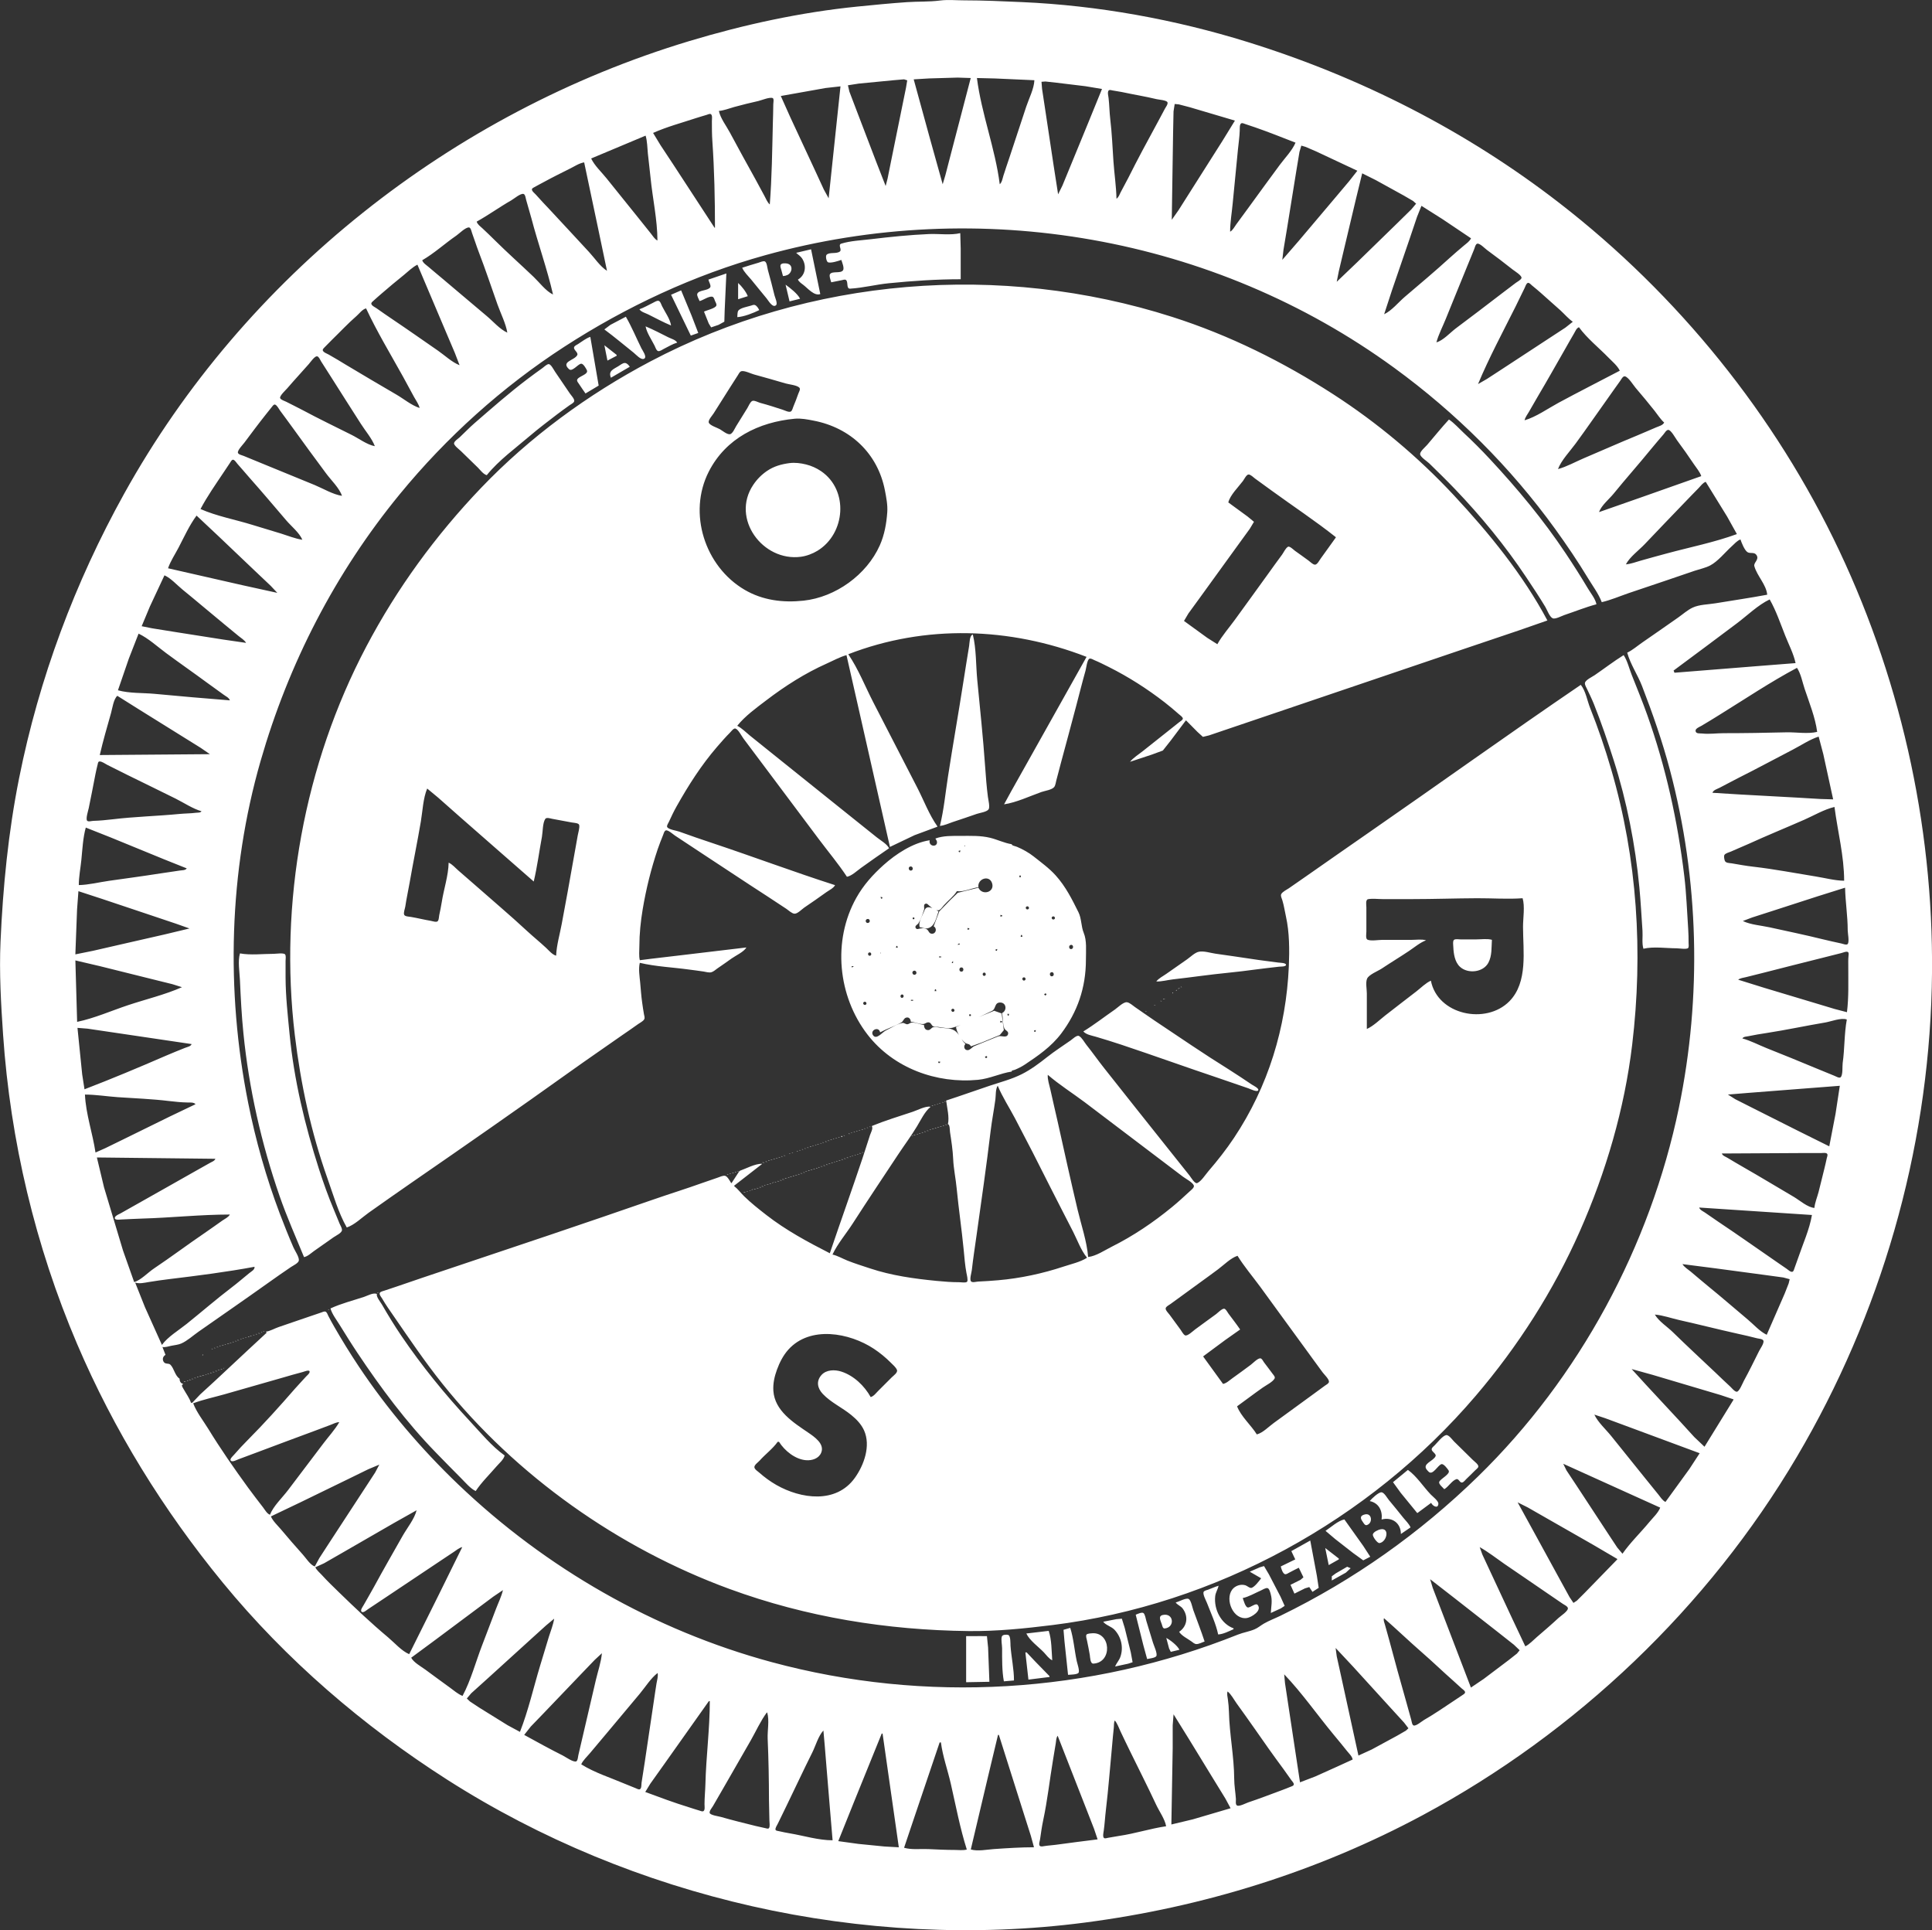 <?xml version="1.0" encoding="UTF-8" standalone="no"?>
<!-- Created with Inkscape (http://www.inkscape.org/) -->

<svg
   width="66.868mm"
   height="66.794mm"
   viewBox="0 0 66.868 66.794"
   version="1.1"
   id="svg1"
   xml:space="preserve"
   sodipodi:docname="zotres-white.svg"
   inkscape:version="1.3.2 (091e20ef0f, 2023-11-25, custom)"
   xmlns:inkscape="http://www.inkscape.org/namespaces/inkscape"
   xmlns:sodipodi="http://sodipodi.sourceforge.net/DTD/sodipodi-0.dtd"
   xmlns="http://www.w3.org/2000/svg"
   xmlns:svg="http://www.w3.org/2000/svg"><rect x="0" y="0" width="66.868" height="66.794" fill="#333333" stroke="none"/><sodipodi:namedview
     id="namedview1"
     pagecolor="#ffffff"
     bordercolor="#999999"
     borderopacity="1"
     inkscape:showpageshadow="2"
     inkscape:pageopacity="0"
     inkscape:pagecheckerboard="true"
     inkscape:deskcolor="#d1d1d1"
     inkscape:document-units="mm"
     inkscape:zoom="2.889927"
     inkscape:cx="123.35952"
     inkscape:cy="63.496413"
     inkscape:window-width="1920"
     inkscape:window-height="1006"
     inkscape:window-x="0"
     inkscape:window-y="0"
     inkscape:window-maximized="1"
     inkscape:current-layer="layer1" /><defs
     id="defs1" /><g
     inkscape:label="Calque 1"
     inkscape:groupmode="layer"
     id="layer1"
     transform="translate(-74.718,-119.697)"><path
       style="fill:#ffffff;stroke:none;stroke-width:0.057"
       d="m 107.252,119.715 c -0.376,0.049 -0.761,0.03 -1.139,0.056 -0.573,0.039 -1.144,0.096 -1.716,0.153 -1.963,0.197 -3.929,0.624 -5.817,1.193 -8.22,2.476 -15.389,8.139 -19.564,15.663 -1.707,3.076 -2.946,6.39 -3.636,9.842 -0.374,1.87 -0.561,3.765 -0.644,5.665 -0.047,1.072 0.016,2.153 0.089,3.22 0.251,3.665 1.116,7.31 2.559,10.692 1.276,2.991 2.982,5.749 5.043,8.262 2.189,2.669 4.863,4.966 7.769,6.822 3.229,2.062 6.822,3.535 10.556,4.38 3.748,0.848 7.7,1.062 11.513,0.565 4.087,-0.532 8.056,-1.763 11.695,-3.718 5.326,-2.861 9.879,-7.198 12.953,-12.407 2.902,-4.916 4.525,-10.536 4.665,-16.236 0.127,-5.199 -0.978,-10.405 -3.201,-15.112 -2.219,-4.697 -5.588,-8.86 -9.693,-12.037 -3.232,-2.501 -6.886,-4.356 -10.784,-5.567 -2.52,-0.783 -5.187,-1.267 -7.822,-1.382 -0.664,-0.029 -1.323,-0.06 -1.99,-0.06 -0.273,0 -0.565,-0.029 -0.835,0.006 m 1.063,2.682 -0.687,2.628 -0.189,0.729 -0.095,0.319 -0.449,-1.61 -0.554,-2.02 0.532,-0.032 0.987,-0.029 0.456,0.015 m 2.202,0.076 c -0.013,0.297 -0.187,0.63 -0.281,0.911 -0.197,0.592 -0.39,1.185 -0.587,1.777 -0.069,0.207 -0.142,0.414 -0.207,0.623 -0.03,0.098 -0.045,0.219 -0.124,0.289 -0.157,-1.239 -0.632,-2.436 -0.79,-3.676 l 0.623,0.015 1.367,0.061 m -5.149,3.66 -0.338,-0.866 -0.674,-1.762 -0.243,-0.638 -0.051,-0.219 0.379,-0.059 1.215,-0.117 0.349,-0.03 0.11,0.035 -0.042,0.253 -0.124,0.608 -0.392,1.929 -0.122,0.608 -0.067,0.258 m 7.488,-3.357 -0.464,1.139 -0.605,1.473 -0.3,0.729 -0.15,0.304 -0.156,-1.002 -0.3,-1.99 -0.099,-0.653 -0.02,-0.249 0.136,-0.01 0.38,0.042 1.002,0.121 0.577,0.096 m -9.052,-0.091 -0.41,3.873 -0.167,-0.304 -0.308,-0.668 -0.848,-1.823 -0.333,-0.744 1.549,-0.276 0.516,-0.058 m 9.553,3.888 c -0.009,-0.431 -0.075,-0.861 -0.105,-1.291 -0.033,-0.485 -0.052,-0.975 -0.11,-1.458 -0.029,-0.242 -0.03,-0.487 -0.058,-0.729 -0.007,-0.067 -0.047,-0.206 -3.4e-4,-0.264 0.028,-0.035 0.085,-0.015 0.121,-0.007 0.11,0.023 0.224,0.034 0.334,0.057 0.404,0.087 0.813,0.152 1.215,0.249 0.071,0.017 0.342,0.033 0.369,0.109 0.022,0.06 -0.062,0.171 -0.09,0.221 -0.101,0.187 -0.198,0.376 -0.301,0.562 -0.329,0.601 -0.655,1.21 -0.962,1.823 -0.085,0.169 -0.18,0.333 -0.266,0.501 -0.04,0.078 -0.071,0.181 -0.148,0.228 m -11.999,0.197 c -0.084,-0.072 -0.129,-0.193 -0.181,-0.289 -0.107,-0.197 -0.212,-0.396 -0.32,-0.592 -0.296,-0.535 -0.593,-1.07 -0.881,-1.61 -0.124,-0.233 -0.323,-0.484 -0.379,-0.744 0.177,-0.015 0.36,-0.089 0.532,-0.137 0.276,-0.076 0.556,-0.144 0.835,-0.207 0.113,-0.026 0.388,-0.144 0.496,-0.101 0.051,0.021 0.02,0.171 0.02,0.217 -2e-5,0.219 -0.01,0.435 -0.015,0.653 -0.023,0.934 -0.033,1.879 -0.106,2.81 m 16.099,-2.901 -0.439,0.714 -1.021,1.61 -0.491,0.775 -0.235,0.334 0.046,-3.022 0.015,-0.729 0.04,-0.256 0.143,0.013 0.38,0.099 1.564,0.463 m -17.998,3.706 h -0.015 l -1.418,-2.172 -0.451,-0.683 -0.258,-0.425 c 0.477,-0.213 0.993,-0.35 1.488,-0.514 0.121,-0.04 0.243,-0.073 0.365,-0.111 0.038,-0.012 0.106,-0.047 0.145,-0.026 0.063,0.034 0.037,0.182 0.037,0.241 0,0.233 6.2e-4,0.466 0.017,0.699 0.068,0.989 0.09,2 0.09,2.992 m 20.094,-2.946 c -0.116,0.276 -0.371,0.534 -0.549,0.775 -0.357,0.485 -0.713,0.97 -1.066,1.458 -0.143,0.198 -0.289,0.395 -0.434,0.592 -0.062,0.085 -0.122,0.207 -0.215,0.258 0,-0.324 0.058,-0.65 0.088,-0.972 0.06,-0.623 0.123,-1.245 0.182,-1.868 0.021,-0.22 0.057,-0.448 0.063,-0.668 0.002,-0.06 -0.011,-0.207 0.051,-0.241 0.04,-0.022 0.094,0.008 0.132,0.021 0.116,0.04 0.233,0.076 0.349,0.117 0.471,0.163 0.933,0.349 1.397,0.529 m -22.493,-0.243 c 0.059,0.195 0.059,0.42 0.079,0.623 0.027,0.274 0.065,0.546 0.091,0.82 0.07,0.72 0.238,1.463 0.24,2.187 -0.097,-0.048 -0.161,-0.16 -0.228,-0.243 l -0.413,-0.516 c -0.373,-0.467 -0.75,-0.93 -1.124,-1.397 -0.17,-0.212 -0.414,-0.437 -0.529,-0.683 l 1.883,-0.79 m 24.635,1.215 -0.287,0.365 -0.499,0.592 -1.245,1.473 -0.566,0.653 0.041,-0.349 0.119,-0.714 0.321,-1.99 0.113,-0.683 0.064,-0.217 0.147,0.043 0.365,0.157 1.428,0.67 m -26.761,-0.289 0.478,2.263 0.312,1.488 c -0.239,-0.15 -0.431,-0.446 -0.624,-0.653 -0.457,-0.49 -0.908,-0.986 -1.367,-1.474 -0.159,-0.169 -0.321,-0.337 -0.473,-0.511 -0.037,-0.042 -0.143,-0.121 -0.134,-0.183 0.005,-0.038 0.063,-0.061 0.092,-0.078 0.105,-0.06 0.213,-0.114 0.319,-0.172 0.299,-0.164 0.606,-0.315 0.911,-0.468 0.15,-0.075 0.319,-0.188 0.486,-0.213 m 26.047,4.131 0.072,-0.365 0.176,-0.744 0.422,-1.777 0.211,-0.866 0.471,0.235 0.972,0.536 0.319,0.186 0.104,0.093 -0.165,0.197 -0.51,0.501 -1.373,1.337 -0.699,0.668 m -27.126,0.44 c -0.246,-0.115 -0.471,-0.419 -0.668,-0.607 -0.448,-0.428 -0.913,-0.84 -1.352,-1.276 -0.139,-0.139 -0.282,-0.275 -0.425,-0.409 -0.076,-0.071 -0.163,-0.128 -0.197,-0.229 0.41,-0.228 0.792,-0.505 1.2,-0.738 0.089,-0.051 0.317,-0.246 0.421,-0.221 0.061,0.014 0.077,0.15 0.09,0.199 0.056,0.214 0.126,0.424 0.182,0.638 0.231,0.884 0.546,1.752 0.75,2.643 m 30.057,-3.068 0.729,0.461 0.987,0.663 c -0.049,0.105 -0.156,0.176 -0.243,0.249 -0.168,0.143 -0.338,0.285 -0.501,0.434 -0.504,0.46 -1.03,0.901 -1.549,1.343 -0.218,0.186 -0.454,0.48 -0.714,0.601 l 0.273,-0.835 0.615,-1.792 0.251,-0.744 0.152,-0.38 m -31.637,4.389 c -0.259,-0.115 -0.497,-0.395 -0.714,-0.576 -0.504,-0.42 -1.001,-0.849 -1.504,-1.27 -0.172,-0.145 -0.346,-0.287 -0.516,-0.434 -0.079,-0.067 -0.178,-0.125 -0.213,-0.226 0.414,-0.238 0.789,-0.584 1.185,-0.856 0.094,-0.065 0.319,-0.293 0.437,-0.279 0.061,0.007 0.086,0.147 0.103,0.194 0.081,0.216 0.148,0.438 0.231,0.653 0.232,0.601 0.435,1.216 0.651,1.823 0.111,0.311 0.284,0.647 0.339,0.972 m 37.879,9.325 c 0.314,-0.073 0.622,-0.206 0.926,-0.311 0.419,-0.145 0.842,-0.28 1.261,-0.425 0.344,-0.119 0.688,-0.237 1.033,-0.352 0.172,-0.057 0.371,-0.098 0.532,-0.182 0.27,-0.142 0.517,-0.456 0.744,-0.661 0.093,-0.084 0.185,-0.195 0.304,-0.24 0.038,0.113 0.142,0.379 0.246,0.442 0.098,0.059 0.239,-0.019 0.314,0.106 0.095,0.157 -0.113,0.253 -0.079,0.378 0.092,0.335 0.414,0.638 0.445,0.987 -0.596,0.112 -1.195,0.197 -1.792,0.297 -0.252,0.042 -0.555,0.04 -0.79,0.15 -0.177,0.083 -0.341,0.231 -0.501,0.343 -0.411,0.284 -0.817,0.575 -1.23,0.856 -0.173,0.118 -0.342,0.269 -0.532,0.359 0.105,0.393 0.364,0.771 0.512,1.154 0.368,0.952 0.703,1.913 0.965,2.901 1.008,3.806 1.109,7.841 0.311,11.695 -0.993,4.793 -3.444,9.336 -6.952,12.758 -2.014,1.965 -4.305,3.586 -6.835,4.819 -0.19,0.092 -0.394,0.168 -0.577,0.273 -0.109,0.063 -0.201,0.146 -0.319,0.196 -0.186,0.08 -0.388,0.108 -0.577,0.183 -5.12,2.048 -10.821,2.392 -16.145,0.952 -4.059,-1.098 -7.808,-3.246 -10.844,-6.149 -1.285,-1.229 -2.456,-2.605 -3.443,-4.085 -0.302,-0.453 -0.584,-0.911 -0.854,-1.382 -0.069,-0.12 -0.136,-0.242 -0.199,-0.365 -0.022,-0.044 -0.046,-0.125 -0.095,-0.145 -0.047,-0.019 -0.118,0.019 -0.163,0.034 -0.127,0.042 -0.253,0.087 -0.38,0.129 -0.361,0.12 -0.718,0.249 -1.078,0.369 -0.14,0.047 -0.297,0.141 -0.44,0.16 v 0.015 l 0.03,0.015 -0.638,0.591 -1.154,1.078 -0.516,0.473 -0.273,0.288 h -0.046 c -0.051,-0.162 -0.172,-0.321 -0.254,-0.471 -0.026,-0.048 -0.104,-0.149 -0.019,-0.167 v -0.015 c -0.086,-0.019 -0.123,-0.098 -0.122,-0.182 -0.159,-0.1 -0.188,-0.352 -0.315,-0.48 -0.069,-0.069 -0.182,-0.001 -0.242,-0.113 -0.046,-0.086 -0.012,-0.185 0.071,-0.228 l -0.106,-0.273 c 0.101,0.016 0.205,-0.021 0.304,-0.042 0.112,-0.024 0.245,-0.034 0.349,-0.08 0.209,-0.093 0.405,-0.274 0.592,-0.405 0.81,-0.567 1.625,-1.129 2.43,-1.703 0.256,-0.182 0.514,-0.363 0.775,-0.539 0.068,-0.046 0.26,-0.136 0.271,-0.224 0.016,-0.121 -0.14,-0.343 -0.188,-0.454 -0.167,-0.386 -0.323,-0.776 -0.472,-1.169 -0.468,-1.241 -0.833,-2.527 -1.093,-3.827 -0.777,-3.885 -0.67,-8.015 0.427,-11.831 0.97,-3.376 2.586,-6.515 4.816,-9.234 1.619,-1.975 3.556,-3.719 5.701,-5.108 2.141,-1.386 4.48,-2.479 6.941,-3.163 7.426,-2.064 15.537,-0.657 21.78,3.895 2.132,1.554 4.024,3.437 5.57,5.576 0.399,0.553 0.782,1.117 1.135,1.701 0.161,0.267 0.369,0.543 0.479,0.835 m -26.321,-11.847 c 0.026,0.08 0.111,0.282 0.06,0.358 -0.082,0.124 -0.376,0.016 -0.453,0.137 -0.035,0.054 0.027,0.22 0.044,0.28 0.122,-0.024 0.243,-0.049 0.365,-0.073 0.038,-0.008 0.102,-0.032 0.139,-0.011 0.097,0.054 0.004,0.313 0.15,0.304 0.445,-0.026 0.892,-0.143 1.336,-0.187 0.828,-0.083 1.659,-0.139 2.491,-0.139 v -1.063 l -0.015,-0.532 c -0.328,0.078 -0.74,0.017 -1.078,0.031 -0.676,0.029 -1.349,0.099 -2.02,0.179 -0.328,0.039 -0.701,0.055 -1.017,0.152 -0.133,0.041 0.032,0.208 -0.052,0.273 -0.118,0.091 -0.343,0.014 -0.456,0.109 -0.051,0.043 -0.01,0.252 0.054,0.268 0.115,0.028 0.343,-0.048 0.453,-0.086 m 20.595,2.855 c 0.076,-0.279 0.22,-0.551 0.328,-0.82 0.237,-0.594 0.484,-1.184 0.723,-1.777 0.084,-0.208 0.172,-0.414 0.255,-0.623 0.02,-0.049 0.048,-0.185 0.11,-0.197 0.089,-0.017 0.262,0.165 0.331,0.216 0.302,0.222 0.603,0.448 0.896,0.682 0.058,0.046 0.335,0.213 0.301,0.296 -0.027,0.066 -0.14,0.121 -0.195,0.162 -0.168,0.126 -0.335,0.252 -0.501,0.38 -0.522,0.405 -1.052,0.801 -1.58,1.199 -0.189,0.143 -0.439,0.421 -0.668,0.48 m -22.159,-3.098 c 0.071,0.068 0.152,0.112 0.207,0.197 0.16,0.247 0.118,0.576 -0.146,0.729 0.038,0.08 0.113,0.128 0.182,0.18 0.156,0.118 0.384,0.399 0.592,0.321 l -0.319,-1.549 -0.516,0.122 m -1.868,0.516 c 0.064,0.152 0.207,0.284 0.312,0.41 0.18,0.216 0.352,0.438 0.534,0.653 0.057,0.068 0.213,0.348 0.329,0.23 0.057,-0.058 -0.039,-0.267 -0.056,-0.336 -0.071,-0.294 -0.149,-0.589 -0.23,-0.881 -0.018,-0.067 -0.034,-0.264 -0.104,-0.294 -0.059,-0.025 -0.165,0.028 -0.223,0.045 -0.188,0.054 -0.376,0.113 -0.562,0.173 m 1.412,0.289 c 0.054,-0.003 0.102,-0.015 0.152,-0.037 0.165,-0.075 0.212,-0.343 -10e-6,-0.395 -0.061,-0.015 -0.217,-0.025 -0.238,0.055 -0.014,0.052 0.016,0.115 0.029,0.165 0.018,0.071 0.039,0.142 0.057,0.213 m -12.652,-0.395 0.985,2.324 0.31,0.729 0.163,0.425 c -0.262,-0.101 -0.513,-0.341 -0.744,-0.501 -0.526,-0.363 -1.049,-0.732 -1.58,-1.089 -0.184,-0.124 -0.367,-0.25 -0.547,-0.378 -0.049,-0.035 -0.175,-0.091 -0.183,-0.158 -0.006,-0.044 0.05,-0.081 0.077,-0.107 0.089,-0.083 0.182,-0.161 0.273,-0.241 0.253,-0.222 0.514,-0.434 0.775,-0.647 0.147,-0.121 0.3,-0.273 0.471,-0.358 m 10.07,0.516 c 0.011,0.067 0.101,0.207 0.064,0.267 -0.077,0.123 -0.398,0.089 -0.448,0.225 -0.024,0.066 0.057,0.19 0.08,0.252 0.12,-0.029 0.318,-0.175 0.438,-0.152 0.058,0.011 0.077,0.106 0.097,0.152 0.018,0.042 0.058,0.102 0.046,0.15 -0.025,0.102 -0.341,0.168 -0.429,0.215 l 0.164,0.41 0.083,0.135 0.254,-0.086 0.203,-0.111 0.012,-0.393 0.058,-1.276 -0.623,0.213 m 29.92,1.458 -0.258,0.204 -0.532,0.348 -1.686,1.104 -0.501,0.326 -0.304,0.175 c 0.38,-0.912 0.86,-1.804 1.302,-2.688 0.103,-0.207 0.2,-0.416 0.304,-0.623 0.023,-0.045 0.067,-0.191 0.128,-0.192 0.048,-10e-4 0.1,0.061 0.133,0.09 0.101,0.085 0.206,0.166 0.304,0.256 0.225,0.207 0.459,0.403 0.684,0.609 0.139,0.128 0.271,0.284 0.425,0.392 M 100.265,129.49 v 0.562 l 0.334,-0.106 c -0.058,-0.152 -0.213,-0.348 -0.334,-0.456 m -13.548,32.685 c 0.265,-0.085 0.533,-0.35 0.759,-0.51 0.5,-0.353 1,-0.706 1.504,-1.054 1.82,-1.256 3.638,-2.52 5.437,-3.806 0.608,-0.435 1.226,-0.857 1.838,-1.287 0.182,-0.128 0.368,-0.249 0.547,-0.381 0.065,-0.048 0.171,-0.095 0.212,-0.166 0.031,-0.054 0.002,-0.122 -0.008,-0.178 -0.024,-0.131 -0.042,-0.263 -0.061,-0.395 -0.034,-0.233 -0.048,-0.466 -0.07,-0.699 -0.021,-0.219 -0.064,-0.466 -0.013,-0.683 0.554,0.132 1.152,0.155 1.716,0.234 0.162,0.023 0.325,0.04 0.486,0.066 0.081,0.013 0.193,0.047 0.273,0.026 0.078,-0.021 0.147,-0.089 0.213,-0.134 0.164,-0.111 0.325,-0.225 0.486,-0.34 0.15,-0.107 0.421,-0.226 0.516,-0.384 l -2.278,0.271 -1.002,0.118 -0.41,0.052 c -0.037,-0.154 -0.015,-0.329 -0.015,-0.486 0,-0.423 0.045,-0.858 0.115,-1.276 0.119,-0.711 0.29,-1.397 0.52,-2.081 0.055,-0.164 0.121,-0.326 0.185,-0.486 0.019,-0.047 0.04,-0.144 0.094,-0.162 0.078,-0.026 0.253,0.135 0.316,0.177 0.288,0.192 0.576,0.383 0.866,0.572 0.781,0.51 1.555,1.03 2.339,1.535 0.219,0.141 0.436,0.287 0.653,0.43 0.075,0.05 0.182,0.155 0.273,0.167 0.106,0.014 0.266,-0.157 0.349,-0.213 0.256,-0.172 0.509,-0.35 0.759,-0.529 0.096,-0.069 0.249,-0.138 0.304,-0.245 -1.421,-0.456 -2.821,-0.981 -4.237,-1.453 -0.386,-0.129 -0.772,-0.26 -1.154,-0.399 -0.098,-0.036 -0.35,-0.068 -0.414,-0.149 -0.037,-0.046 0.032,-0.143 0.052,-0.186 0.083,-0.18 0.167,-0.359 0.264,-0.532 0.412,-0.732 0.853,-1.427 1.404,-2.066 0.148,-0.171 0.296,-0.341 0.456,-0.501 0.037,-0.037 0.118,-0.152 0.18,-0.134 0.099,0.029 0.217,0.265 0.278,0.346 l 0.74,0.987 1.877,2.506 c 0.321,0.428 0.671,0.845 0.965,1.291 0.17,-0.033 0.346,-0.206 0.486,-0.306 0.322,-0.23 0.645,-0.459 0.972,-0.681 -0.073,-0.15 -0.296,-0.273 -0.425,-0.377 l -1.018,-0.815 c -0.856,-0.685 -1.712,-1.372 -2.567,-2.059 -0.268,-0.216 -0.538,-0.43 -0.805,-0.647 -0.139,-0.113 -0.281,-0.259 -0.44,-0.34 0.268,-0.336 0.662,-0.62 1.002,-0.879 0.649,-0.495 1.348,-0.942 2.096,-1.275 0.223,-0.099 0.448,-0.226 0.683,-0.291 l 0.448,1.974 1.056,4.663 0.851,-0.406 0.79,-0.293 v -0.015 c -0.28,-0.393 -0.467,-0.892 -0.687,-1.321 -0.507,-0.988 -1.017,-1.975 -1.526,-2.962 -0.283,-0.549 -0.522,-1.161 -0.87,-1.671 2.669,-1.035 5.597,-0.937 8.247,0.091 l -2.035,3.63 -0.58,1.033 -0.24,0.44 c 0.426,-0.063 0.885,-0.281 1.291,-0.426 0.117,-0.042 0.363,-0.073 0.443,-0.172 0.048,-0.06 0.055,-0.165 0.076,-0.237 0.054,-0.191 0.1,-0.385 0.152,-0.577 0.179,-0.663 0.358,-1.326 0.533,-1.99 0.109,-0.41 0.21,-0.822 0.326,-1.23 0.024,-0.084 0.052,-0.367 0.132,-0.407 0.048,-0.024 0.132,0.033 0.176,0.051 0.166,0.069 0.326,0.15 0.486,0.23 0.689,0.345 1.335,0.757 1.944,1.229 0.166,0.129 0.328,0.266 0.486,0.405 0.035,0.031 0.151,0.108 0.142,0.162 -0.008,0.049 -0.091,0.093 -0.127,0.121 -0.117,0.091 -0.233,0.185 -0.349,0.278 -0.303,0.242 -0.608,0.481 -0.911,0.723 -0.144,0.115 -0.325,0.225 -0.44,0.368 l 0.759,-0.251 0.377,-0.139 0.28,-0.355 0.513,-0.683 h 0.015 l 0.391,0.395 0.187,0.17 0.213,-0.051 0.486,-0.165 1.883,-0.638 6.425,-2.179 1.929,-0.651 0.987,-0.344 c -0.842,-1.582 -2.018,-3.024 -3.234,-4.329 -1.237,-1.328 -2.653,-2.514 -4.178,-3.499 -1.737,-1.122 -3.601,-2.047 -5.574,-2.677 -5.947,-1.9 -12.54,-1.374 -18.074,1.548 -2.15,1.136 -4.164,2.61 -5.847,4.37 -1.571,1.643 -2.907,3.472 -3.968,5.483 -2.156,4.087 -3.026,8.878 -2.477,13.457 0.203,1.689 0.562,3.361 1.133,4.966 0.198,0.556 0.371,1.172 0.664,1.686 m 15.188,-32.624 0.137,0.577 0.365,-0.091 c -0.081,-0.169 -0.348,-0.378 -0.501,-0.486 m -3.964,0.349 0.683,1.412 0.258,-0.091 -0.234,-0.608 -0.359,-0.866 -0.349,0.152 m -1.094,0.501 c 0.054,0.093 0.21,0.132 0.304,0.179 0.261,0.13 0.521,0.272 0.79,0.383 -0.029,-0.218 -0.213,-0.471 -0.311,-0.668 -0.026,-0.052 -0.061,-0.183 -0.131,-0.187 -0.062,-0.003 -0.142,0.051 -0.196,0.077 -0.15,0.072 -0.299,0.162 -0.456,0.216 m 3.387,0.273 c 0.225,-0.011 0.558,-0.142 0.759,-0.243 -0.028,-0.061 -0.084,-0.154 -0.152,-0.177 -0.043,-0.015 -0.096,0.011 -0.136,0.023 -0.113,0.035 -0.35,0.074 -0.429,0.164 -0.045,0.05 -0.034,0.169 -0.042,0.233 m -12.849,-0.304 c 0.375,0.802 0.844,1.58 1.274,2.354 0.131,0.237 0.259,0.475 0.388,0.714 0.065,0.12 0.161,0.246 0.192,0.38 -0.28,-0.089 -0.551,-0.317 -0.805,-0.464 -0.585,-0.34 -1.167,-0.685 -1.747,-1.032 -0.196,-0.118 -0.392,-0.24 -0.592,-0.351 -0.055,-0.031 -0.188,-0.077 -0.207,-0.144 -0.013,-0.046 0.043,-0.09 0.071,-0.119 0.082,-0.084 0.163,-0.168 0.247,-0.25 0.282,-0.273 0.55,-0.563 0.846,-0.82 0.102,-0.088 0.199,-0.232 0.334,-0.267 m 8.247,0.729 c 0.348,0.258 0.68,0.538 1.018,0.808 0.078,0.063 0.252,0.266 0.362,0.203 0.105,-0.06 -0.06,-0.284 -0.097,-0.357 -0.18,-0.362 -0.336,-0.745 -0.539,-1.094 l -0.532,0.28 -0.213,0.16 m 1.428,-0.106 c 0.04,0.223 0.21,0.466 0.311,0.668 0.026,0.051 0.064,0.183 0.132,0.189 0.061,0.005 0.142,-0.056 0.195,-0.082 0.146,-0.073 0.298,-0.167 0.456,-0.213 -0.054,-0.096 -0.208,-0.135 -0.304,-0.182 -0.26,-0.13 -0.521,-0.268 -0.79,-0.38 m 32.305,0.03 c 0.274,0.379 0.692,0.713 1.019,1.049 0.13,0.133 0.315,0.285 0.394,0.455 -0.708,0.372 -1.423,0.733 -2.126,1.113 -0.364,0.197 -0.772,0.488 -1.169,0.603 0.02,-0.105 0.095,-0.196 0.148,-0.289 0.104,-0.183 0.209,-0.366 0.316,-0.547 0.316,-0.532 0.619,-1.073 0.927,-1.61 0.107,-0.187 0.212,-0.376 0.322,-0.562 0.047,-0.079 0.079,-0.178 0.17,-0.213 m -34.386,2.293 0.456,-0.273 -0.289,-1.686 c -0.15,0.048 -0.292,0.166 -0.425,0.249 -0.042,0.026 -0.129,0.062 -0.138,0.117 -0.017,0.091 0.156,0.177 0.11,0.267 -0.095,0.185 -0.576,0.218 -0.283,0.486 0.112,0.102 0.303,-0.175 0.417,-0.19 0.075,-0.01 0.173,0.167 0.2,0.225 0.07,0.152 -0.314,0.211 -0.338,0.338 -0.009,0.046 0.039,0.098 0.063,0.134 0.075,0.112 0.149,0.224 0.228,0.334 m 0.653,-1.671 0.106,0.532 0.319,-0.167 v -0.03 l -0.425,-0.334 m -7.943,3.493 c -0.269,-0.048 -0.56,-0.269 -0.805,-0.391 -0.568,-0.284 -1.142,-0.56 -1.701,-0.86 -0.185,-0.099 -0.376,-0.189 -0.562,-0.286 -0.057,-0.029 -0.179,-0.063 -0.21,-0.123 -0.037,-0.073 0.2,-0.29 0.247,-0.345 0.243,-0.285 0.499,-0.557 0.745,-0.838 0.053,-0.061 0.195,-0.268 0.279,-0.268 0.064,0 0.118,0.133 0.147,0.179 0.116,0.182 0.234,0.364 0.349,0.547 0.338,0.539 0.684,1.073 1.025,1.61 0.155,0.245 0.382,0.504 0.485,0.775 m 8.171,-2.369 0.653,-0.38 c -0.038,-0.054 -0.095,-0.125 -0.167,-0.13 -0.074,-0.006 -0.167,0.073 -0.228,0.11 -0.174,0.108 -0.358,0.164 -0.258,0.4 m -4.298,3.372 c 0.416,-0.516 1.002,-0.94 1.504,-1.369 0.299,-0.256 0.615,-0.492 0.926,-0.732 0.144,-0.111 0.293,-0.216 0.44,-0.322 0.045,-0.032 0.14,-0.076 0.156,-0.133 0.022,-0.077 -0.108,-0.209 -0.148,-0.268 l -0.516,-0.759 c -0.039,-0.057 -0.144,-0.267 -0.222,-0.26 -0.068,0.007 -0.157,0.097 -0.211,0.136 -0.174,0.124 -0.346,0.249 -0.516,0.378 -0.638,0.483 -1.234,1.007 -1.838,1.531 -0.18,0.156 -0.343,0.329 -0.516,0.491 -0.056,0.052 -0.171,0.118 -0.19,0.197 -0.019,0.076 0.186,0.225 0.236,0.275 0.195,0.195 0.397,0.382 0.592,0.577 0.087,0.087 0.182,0.224 0.304,0.258 m 8.825,-3.602 c 0.127,-0.01 0.302,0.083 0.425,0.117 0.366,0.1 0.73,0.204 1.094,0.311 0.116,0.034 0.396,0.058 0.477,0.148 0.046,0.051 -0.019,0.15 -0.037,0.202 -0.054,0.154 -0.111,0.306 -0.175,0.456 -0.022,0.051 -0.036,0.136 -0.088,0.166 -0.064,0.036 -0.218,-0.043 -0.283,-0.064 -0.256,-0.084 -0.515,-0.167 -0.775,-0.236 -0.066,-0.018 -0.216,-0.101 -0.279,-0.064 -0.074,0.042 -0.121,0.174 -0.165,0.244 -0.13,0.207 -0.256,0.416 -0.386,0.623 -0.045,0.072 -0.125,0.269 -0.218,0.282 -0.102,0.013 -0.264,-0.126 -0.349,-0.174 -0.086,-0.05 -0.355,-0.131 -0.384,-0.232 -0.024,-0.086 0.127,-0.246 0.17,-0.316 0.191,-0.304 0.382,-0.608 0.576,-0.911 0.087,-0.137 0.177,-0.273 0.263,-0.41 0.031,-0.049 0.068,-0.134 0.134,-0.14 m 31.925,1.78 c -0.049,0.095 -0.18,0.125 -0.273,0.164 -0.224,0.093 -0.444,0.194 -0.668,0.285 -0.616,0.252 -1.225,0.525 -1.838,0.784 -0.292,0.124 -0.59,0.293 -0.896,0.376 0.116,-0.307 0.415,-0.616 0.609,-0.881 0.386,-0.526 0.755,-1.064 1.135,-1.595 0.137,-0.192 0.271,-0.387 0.41,-0.577 0.033,-0.046 0.093,-0.173 0.165,-0.156 0.123,0.03 0.287,0.303 0.369,0.399 0.223,0.259 0.44,0.523 0.653,0.79 0.107,0.134 0.207,0.297 0.334,0.41 m -45.762,2.536 c -0.31,-0.046 -0.652,-0.252 -0.942,-0.373 -0.606,-0.254 -1.217,-0.493 -1.823,-0.747 -0.212,-0.089 -0.425,-0.176 -0.638,-0.262 -0.05,-0.02 -0.187,-0.049 -0.199,-0.11 -0.017,-0.087 0.171,-0.278 0.222,-0.346 0.245,-0.327 0.488,-0.655 0.743,-0.975 0.074,-0.092 0.145,-0.186 0.221,-0.277 0.025,-0.03 0.059,-0.083 0.104,-0.066 0.068,0.026 0.129,0.152 0.171,0.209 0.141,0.192 0.285,0.383 0.424,0.577 0.383,0.536 0.777,1.065 1.168,1.595 0.169,0.23 0.459,0.504 0.549,0.775 M 102.224,134.187 c 0.215,-0.02 0.443,0.025 0.653,0.066 1.271,0.244 2.223,1.134 2.47,2.421 0.046,0.24 0.097,0.497 0.08,0.744 -0.027,0.394 -0.098,0.792 -0.26,1.154 -0.454,1.015 -1.528,1.792 -2.64,1.911 -0.708,0.076 -1.411,-0.01 -2.035,-0.375 -1.383,-0.809 -1.973,-2.657 -1.244,-4.088 0.591,-1.16 1.732,-1.716 2.975,-1.833 m 22.645,0.026 c -0.262,0.284 -0.505,0.588 -0.757,0.881 -0.059,0.069 -0.247,0.223 -0.242,0.318 0.005,0.101 0.246,0.251 0.316,0.32 0.303,0.295 0.604,0.59 0.897,0.896 0.899,0.94 1.733,1.954 2.455,3.038 0.227,0.341 0.455,0.682 0.666,1.033 0.061,0.101 0.144,0.341 0.253,0.393 0.09,0.043 0.316,-0.082 0.407,-0.112 0.368,-0.123 0.734,-0.272 1.109,-0.372 -0.034,-0.186 -0.199,-0.385 -0.295,-0.547 -0.245,-0.413 -0.503,-0.816 -0.769,-1.215 -0.778,-1.167 -1.672,-2.241 -2.626,-3.265 -0.293,-0.315 -0.598,-0.62 -0.913,-0.913 -0.163,-0.152 -0.316,-0.328 -0.501,-0.454 m 8.733,1.959 -2.05,0.724 -1.488,0.521 c 0.078,-0.232 0.351,-0.449 0.504,-0.638 0.425,-0.523 0.875,-1.026 1.3,-1.549 0.138,-0.17 0.283,-0.334 0.424,-0.501 0.039,-0.046 0.099,-0.157 0.168,-0.157 0.093,0 0.247,0.284 0.299,0.355 0.202,0.274 0.401,0.552 0.589,0.835 0.085,0.128 0.206,0.263 0.253,0.41 m -48.419,2.202 c -0.244,-0.036 -0.493,-0.139 -0.729,-0.212 -0.333,-0.104 -0.669,-0.2 -1.002,-0.304 -0.586,-0.182 -1.231,-0.299 -1.792,-0.547 0.233,-0.443 0.528,-0.86 0.805,-1.276 l 0.213,-0.319 c 0.023,-0.034 0.052,-0.098 0.095,-0.11 0.059,-0.017 0.131,0.104 0.163,0.14 0.145,0.159 0.28,0.326 0.423,0.486 0.43,0.484 0.849,0.981 1.27,1.473 0.172,0.201 0.452,0.425 0.555,0.668 m 16.859,-2.651 c -0.281,0.037 -0.536,0.108 -0.775,0.27 -0.192,0.131 -0.349,0.29 -0.478,0.483 -0.781,1.164 0.33,2.662 1.648,2.488 0.198,-0.026 0.407,-0.105 0.577,-0.209 0.968,-0.592 1.088,-2.097 0.122,-2.754 -0.157,-0.107 -0.333,-0.185 -0.516,-0.231 -0.184,-0.046 -0.388,-0.072 -0.577,-0.047 m 18.909,2.56 v 0.015 c -0.177,0.241 -0.346,0.489 -0.524,0.729 -0.042,0.056 -0.122,0.222 -0.205,0.21 -0.072,-0.01 -0.156,-0.098 -0.213,-0.14 -0.155,-0.115 -0.314,-0.227 -0.471,-0.339 -0.045,-0.033 -0.184,-0.173 -0.242,-0.14 -0.084,0.046 -0.149,0.197 -0.205,0.273 -0.164,0.221 -0.325,0.444 -0.485,0.668 -0.378,0.529 -0.764,1.052 -1.144,1.58 -0.201,0.278 -0.444,0.551 -0.611,0.851 l -0.349,-0.221 -0.805,-0.584 0.152,-0.258 0.365,-0.501 1.308,-1.807 0.452,-0.623 0.145,-0.242 -0.22,-0.182 -0.668,-0.488 c 0.059,-0.252 0.353,-0.537 0.507,-0.744 0.04,-0.054 0.119,-0.221 0.193,-0.223 0.072,-0.002 0.171,0.101 0.226,0.141 0.193,0.139 0.385,0.279 0.577,0.419 0.736,0.536 1.504,1.042 2.217,1.608 m 12.803,-1.914 0.74,1.2 0.339,0.608 c -0.78,0.286 -1.628,0.454 -2.43,0.671 -0.299,0.081 -0.598,0.162 -0.896,0.247 -0.166,0.047 -0.344,0.116 -0.516,0.13 0.133,-0.257 0.452,-0.488 0.652,-0.699 0.46,-0.482 0.919,-0.965 1.382,-1.443 0.162,-0.167 0.322,-0.336 0.486,-0.501 0.076,-0.076 0.138,-0.177 0.243,-0.213 m -52.232,1.169 0.759,0.713 1.245,1.185 0.562,0.532 0.228,0.243 -1.215,-0.267 -2.567,-0.584 c 0.084,-0.247 0.243,-0.483 0.364,-0.714 0.191,-0.366 0.376,-0.777 0.623,-1.109 m 1.716,4.405 -0.79,-0.115 -1.58,-0.248 -0.881,-0.141 -0.365,-0.073 0.285,-0.683 0.504,-1.078 c 0.226,0.101 0.431,0.336 0.623,0.492 0.48,0.39 0.95,0.793 1.428,1.185 l 0.516,0.425 c 0.084,0.069 0.206,0.14 0.258,0.237 m 52.733,-1.504 c 0.224,0.392 0.374,0.843 0.541,1.261 0.12,0.301 0.288,0.624 0.355,0.942 l -1.185,0.093 -1.853,0.148 -1.154,0.092 -0.03,-0.076 c 0.731,-0.541 1.46,-1.085 2.187,-1.631 0.358,-0.268 0.735,-0.639 1.139,-0.83 m -53.295,3.493 c -0.866,-0.068 -1.732,-0.143 -2.597,-0.225 -0.41,-0.039 -0.88,-0.013 -1.276,-0.124 l 0.376,-1.094 0.338,-0.866 c 0.339,0.16 0.655,0.453 0.957,0.676 0.472,0.349 0.955,0.684 1.428,1.033 0.186,0.137 0.375,0.271 0.562,0.406 0.074,0.054 0.183,0.102 0.213,0.194 m 24.574,4.344 c 0.15,-0.012 0.298,-0.084 0.44,-0.132 0.279,-0.093 0.558,-0.185 0.835,-0.283 0.101,-0.035 0.347,-0.067 0.41,-0.157 0.054,-0.077 -0.011,-0.338 -0.023,-0.431 -0.045,-0.345 -0.072,-0.701 -0.096,-1.048 -0.07,-0.998 -0.176,-1.996 -0.272,-2.992 -0.05,-0.514 -0.031,-1.078 -0.154,-1.58 -0.117,0.036 -0.111,0.288 -0.128,0.395 -0.065,0.405 -0.133,0.81 -0.195,1.215 -0.171,1.105 -0.368,2.206 -0.538,3.311 -0.087,0.562 -0.142,1.149 -0.278,1.701 m 23.663,-5.908 c -0.344,0.215 -0.668,0.464 -1.002,0.693 -0.08,0.055 -0.315,0.165 -0.336,0.265 -0.014,0.065 0.051,0.169 0.078,0.226 0.078,0.165 0.16,0.332 0.228,0.501 0.258,0.644 0.48,1.298 0.691,1.959 0.452,1.415 0.745,2.912 0.886,4.389 0.048,0.501 0.073,1.002 0.108,1.504 0.014,0.202 -0.026,0.427 0.032,0.623 0.351,-0.084 0.793,-0.015 1.154,-0.015 0.073,0 0.348,0.045 0.394,-0.01 0.032,-0.038 0.016,-0.126 0.016,-0.173 0,-0.163 -0.003,-0.324 -0.014,-0.486 -0.042,-0.609 -0.061,-1.215 -0.134,-1.823 -0.229,-1.909 -0.639,-3.776 -1.285,-5.589 -0.166,-0.466 -0.354,-0.922 -0.536,-1.382 -0.087,-0.219 -0.149,-0.487 -0.279,-0.683 m 5.999,0.44 c 0.137,0.204 0.188,0.497 0.266,0.729 0.158,0.474 0.369,0.992 0.433,1.488 -0.329,0.078 -0.726,0.007 -1.063,0.015 -0.723,0.018 -1.448,0.03 -2.172,0.03 -0.243,0 -0.504,0.039 -0.744,0.011 -0.079,-0.009 -0.231,0.02 -0.23,-0.101 6.2e-4,-0.075 0.144,-0.131 0.2,-0.163 0.21,-0.122 0.416,-0.251 0.623,-0.379 0.885,-0.548 1.769,-1.141 2.688,-1.63 m -7.488,0.592 c -2.474,1.683 -4.906,3.43 -7.366,5.133 -0.715,0.495 -1.428,0.995 -2.142,1.493 -0.197,0.138 -0.394,0.276 -0.592,0.411 -0.077,0.052 -0.213,0.116 -0.261,0.197 -0.035,0.059 0.02,0.164 0.038,0.223 0.056,0.185 0.082,0.375 0.124,0.562 0.121,0.54 0.123,1.164 0.099,1.716 -0.093,2.125 -0.713,4.161 -1.898,5.939 -0.27,0.405 -0.57,0.786 -0.887,1.154 -0.096,0.111 -0.251,0.357 -0.388,0.411 -0.082,0.032 -0.218,-0.203 -0.262,-0.259 -0.244,-0.31 -0.491,-0.618 -0.738,-0.926 -0.743,-0.929 -1.481,-1.862 -2.22,-2.795 -0.21,-0.265 -0.403,-0.542 -0.614,-0.805 -0.07,-0.088 -0.156,-0.253 -0.256,-0.306 -0.075,-0.04 -0.226,0.109 -0.284,0.15 -0.274,0.192 -0.558,0.374 -0.82,0.581 -0.275,0.218 -0.565,0.435 -0.881,0.593 -0.347,0.173 -0.727,0.272 -1.094,0.394 -0.507,0.169 -1.01,0.351 -1.519,0.516 0.031,0.246 0.118,0.578 0.061,0.82 0.069,0 0.064,0.214 0.073,0.273 0.046,0.3 0.096,0.623 0.109,0.926 0.014,0.34 0.089,0.679 0.121,1.018 0.069,0.71 0.174,1.416 0.243,2.126 0.026,0.264 0.046,0.545 0.096,0.805 0.011,0.058 0.062,0.255 0.023,0.301 -0.04,0.047 -0.213,0.018 -0.271,0.018 -0.264,0 -0.528,-0.02 -0.79,-0.046 -0.769,-0.075 -1.554,-0.184 -2.293,-0.43 -0.263,-0.088 -0.531,-0.169 -0.79,-0.273 -0.165,-0.066 -0.344,-0.171 -0.516,-0.208 0.18,-0.38 0.476,-0.725 0.703,-1.078 0.519,-0.805 1.051,-1.602 1.58,-2.4 0.212,-0.319 0.443,-0.629 0.641,-0.957 0.127,-0.21 0.271,-0.513 0.462,-0.668 v -0.015 c -0.186,-0.019 -0.431,0.118 -0.608,0.177 -0.472,0.157 -0.953,0.303 -1.412,0.491 v 0.015 c 0.043,0.078 -0.041,0.223 -0.068,0.304 -0.089,0.268 -0.171,0.538 -0.261,0.805 -0.367,1.097 -0.758,2.185 -1.129,3.281 -0.77,-0.394 -1.516,-0.794 -2.202,-1.328 -0.259,-0.202 -0.522,-0.409 -0.757,-0.638 -0.119,-0.115 -0.22,-0.256 -0.351,-0.358 v -0.015 l 0.957,-0.744 v -0.015 c -0.253,0.005 -0.524,0.159 -0.759,0.243 l -0.03,0.03 -0.258,0.395 h -0.015 c -0.041,-0.066 -0.132,-0.239 -0.214,-0.251 -0.076,-0.011 -0.186,0.041 -0.257,0.066 -0.171,0.062 -0.345,0.117 -0.516,0.178 -0.573,0.206 -1.156,0.386 -1.731,0.586 -2.348,0.815 -4.706,1.606 -7.062,2.394 -0.598,0.2 -1.196,0.401 -1.792,0.607 -0.141,0.049 -0.284,0.095 -0.425,0.142 -0.047,0.016 -0.14,0.032 -0.165,0.081 -0.027,0.055 0.062,0.16 0.089,0.205 0.119,0.206 0.255,0.397 0.39,0.592 0.548,0.795 1.08,1.584 1.684,2.339 2.56,3.198 6.098,5.697 9.94,7.107 2.669,0.979 5.455,1.425 8.277,1.458 0.965,0.011 1.944,-0.089 2.901,-0.208 5.637,-0.701 10.967,-3.617 14.65,-7.932 1.463,-1.714 2.692,-3.633 3.604,-5.696 0.904,-2.046 1.546,-4.231 1.812,-6.455 0.382,-3.191 0.18,-6.427 -0.725,-9.523 -0.21,-0.72 -0.451,-1.43 -0.729,-2.126 -0.1,-0.249 -0.154,-0.594 -0.325,-0.805 m -50.652,0.38 0.775,0.487 1.488,0.926 0.623,0.388 0.319,0.219 -3.812,0.03 c 0.112,-0.49 0.255,-0.974 0.391,-1.458 0.046,-0.165 0.086,-0.477 0.217,-0.592 m 58.884,1.412 0.161,0.608 0.341,1.564 -0.441,-0.013 -0.79,-0.047 -1.99,-0.109 -0.957,-0.059 c 0.03,-0.095 0.16,-0.129 0.243,-0.171 0.225,-0.113 0.443,-0.237 0.668,-0.349 0.628,-0.314 1.245,-0.65 1.868,-0.972 0.29,-0.15 0.585,-0.351 0.896,-0.452 m -55.968,2.582 c -0.043,0.061 -0.129,0.045 -0.197,0.054 -0.185,0.024 -0.375,0.022 -0.561,0.04 -0.772,0.075 -1.552,0.093 -2.322,0.186 -0.221,0.026 -0.449,0.048 -0.671,0.054 -0.052,0.001 -0.174,0.042 -0.212,-0.009 -0.05,-0.069 0.04,-0.349 0.058,-0.431 0.083,-0.387 0.153,-0.78 0.231,-1.169 0.023,-0.117 0.05,-0.234 0.079,-0.349 0.009,-0.036 0.012,-0.093 0.059,-0.098 0.081,-0.009 0.201,0.082 0.271,0.117 0.228,0.114 0.455,0.228 0.683,0.342 0.561,0.278 1.126,0.548 1.686,0.828 0.286,0.143 0.589,0.348 0.896,0.437 m 11.497,2.43 c 0.121,-0.507 0.188,-1.036 0.284,-1.549 0.031,-0.169 0.021,-0.475 0.116,-0.618 0.041,-0.062 0.179,-0.013 0.238,-0.002 0.228,0.044 0.455,0.086 0.683,0.127 0.059,0.011 0.236,0.015 0.252,0.086 0.022,0.098 -0.034,0.262 -0.05,0.361 -0.048,0.284 -0.103,0.567 -0.152,0.851 -0.129,0.74 -0.265,1.479 -0.403,2.217 -0.066,0.355 -0.178,0.732 -0.193,1.094 -0.136,-0.037 -0.249,-0.179 -0.349,-0.272 -0.218,-0.203 -0.45,-0.39 -0.668,-0.592 -0.583,-0.542 -1.196,-1.056 -1.792,-1.583 -0.191,-0.169 -0.384,-0.336 -0.577,-0.502 -0.106,-0.091 -0.205,-0.213 -0.334,-0.27 -0.009,0.452 -0.17,0.92 -0.239,1.367 -0.024,0.153 -0.056,0.304 -0.088,0.456 -0.013,0.059 -0.008,0.141 -0.043,0.193 -0.043,0.064 -0.192,0.006 -0.253,-0.004 -0.229,-0.038 -0.455,-0.096 -0.683,-0.134 -0.057,-0.01 -0.207,-0.013 -0.233,-0.074 -0.031,-0.072 0.027,-0.209 0.038,-0.284 0.04,-0.275 0.101,-0.547 0.149,-0.82 0.123,-0.71 0.27,-1.416 0.39,-2.126 0.06,-0.359 0.078,-0.804 0.219,-1.139 l 0.38,0.315 0.759,0.671 1.443,1.264 1.109,0.97 m 45.017,-2.582 c 0.109,0.844 0.334,1.698 0.334,2.552 -0.32,-0.003 -0.656,-0.094 -0.972,-0.145 -0.721,-0.116 -1.447,-0.257 -2.172,-0.34 -0.249,-0.028 -0.498,-0.074 -0.744,-0.116 -0.079,-0.013 -0.217,-0.005 -0.245,-0.099 -0.014,-0.046 -0.036,-0.146 -0.011,-0.191 0.034,-0.061 0.165,-0.09 0.226,-0.118 0.201,-0.092 0.407,-0.173 0.608,-0.264 0.637,-0.291 1.287,-0.555 1.929,-0.837 0.335,-0.147 0.692,-0.36 1.048,-0.443 m -57.031,2.126 c -0.047,0.073 -0.164,0.062 -0.243,0.075 -0.222,0.036 -0.446,0.064 -0.668,0.099 -0.591,0.093 -1.185,0.172 -1.777,0.256 -0.344,0.049 -0.701,0.14 -1.048,0.148 0,-0.289 0.059,-0.579 0.088,-0.866 0.037,-0.367 0.055,-0.769 0.154,-1.124 l 0.866,0.343 1.838,0.753 0.79,0.316 m 25.911,-1.033 c 0.022,0.037 0.053,0.077 0.056,0.121 0.012,0.192 -0.303,0.159 -0.253,-0.061 -0.581,0.086 -1.174,0.477 -1.599,0.859 -0.37,0.332 -0.695,0.694 -0.94,1.132 -0.833,1.485 -0.641,3.406 0.39,4.737 0.898,1.159 2.383,1.699 3.82,1.562 0.408,-0.039 0.773,-0.227 1.169,-0.286 -0.01,-0.049 0.051,-0.038 0.106,-0.061 0.12,-0.05 0.239,-0.109 0.349,-0.182 0.445,-0.297 0.913,-0.615 1.261,-1.078 0.552,-0.736 0.851,-1.57 0.851,-2.552 0,-0.31 0.035,-0.66 -0.076,-0.926 -0.093,-0.224 -0.073,-0.496 -0.182,-0.714 -0.224,-0.449 -0.438,-0.885 -0.79,-1.276 -0.224,-0.249 -0.517,-0.46 -0.759,-0.653 -0.164,-0.131 -0.387,-0.255 -0.577,-0.334 -0.059,-0.025 -0.194,-0.045 -0.182,-0.091 -0.25,-0.037 -0.498,-0.161 -0.744,-0.221 -0.339,-0.083 -0.687,-0.067 -1.033,-0.067 -0.283,0 -0.596,-0.01 -0.866,0.091 m 1.033,0.243 -0.03,0.03 v -0.03 h 0.03 m -0.167,0.167 -0.015,0.061 h -0.03 l -0.015,-0.015 v -0.03 l 0.061,-0.015 m -1.731,0.556 c 0.086,-0.011 0.114,0.121 0.028,0.141 -0.092,0.021 -0.125,-0.129 -0.028,-0.141 m 3.811,0.31 0.015,0.061 h -0.061 l 0.015,-0.061 h 0.03 m -1.458,0.425 -0.714,0.176 -0.273,0.264 -0.367,0.38 -0.195,0.516 c 0.124,0.062 0.089,0.261 -0.061,0.256 -0.107,-0.004 -0.102,-0.101 -0.172,-0.15 -0.086,-0.06 -0.21,-0.04 -0.299,-0.015 -0.036,0.01 -0.071,0.002 -0.09,-0.033 -0.043,-0.079 0.065,-0.113 0.098,-0.167 0.081,-0.135 0.146,-0.319 0.192,-0.469 0.017,-0.057 -0.022,-0.144 0.022,-0.188 0.027,-0.027 0.074,-0.025 0.101,-6e-5 0.084,0.077 0.236,0.226 0.371,0.213 0.072,-0.007 0.149,-0.127 0.194,-0.178 0.145,-0.164 0.331,-0.299 0.449,-0.485 0.237,0.034 0.508,-0.106 0.744,-0.137 -0.042,-0.293 0.379,-0.439 0.474,-0.137 0.098,0.314 -0.348,0.437 -0.474,0.152 m 29.996,0 c 0.01,0.491 0.091,0.981 0.091,1.473 0,0.101 0.063,0.4 -4e-4,0.477 -0.038,0.047 -0.164,-0.005 -0.212,-0.016 -0.218,-0.049 -0.437,-0.094 -0.653,-0.148 -0.608,-0.151 -1.225,-0.278 -1.838,-0.413 -0.29,-0.064 -0.661,-0.089 -0.926,-0.219 l 0.319,-0.121 0.699,-0.225 1.58,-0.511 0.942,-0.296 m -57.304,1.412 -0.851,0.204 -1.412,0.322 -1.078,0.247 -0.608,0.123 0.059,-1.549 0.047,-0.638 0.82,0.268 1.625,0.544 0.926,0.311 0.471,0.167 m 23.982,-1.078 v 0.03 l -0.015,0.015 h -0.03 l -0.015,-0.061 0.061,0.015 m 22.159,0.03 c 0.085,0.287 0.015,0.688 0.015,0.987 0,0.838 0.177,1.923 -0.472,2.582 -0.812,0.823 -2.487,0.471 -2.717,-0.713 -0.181,0.081 -0.345,0.249 -0.501,0.37 -0.359,0.278 -0.721,0.553 -1.078,0.833 -0.195,0.153 -0.412,0.368 -0.638,0.468 v -1.23 c 0,-0.14 -0.048,-0.383 0.009,-0.511 0.063,-0.142 0.38,-0.264 0.507,-0.349 0.311,-0.207 0.631,-0.4 0.942,-0.608 0.185,-0.123 0.383,-0.293 0.592,-0.37 -0.151,-0.045 -0.344,-0.015 -0.501,-0.015 h -1.018 c -0.13,0 -0.396,0.048 -0.512,-0.009 -0.067,-0.033 -0.035,-0.217 -0.035,-0.279 v -0.835 c 0,-0.075 -0.038,-0.269 0.062,-0.286 0.158,-0.027 0.34,-0.002 0.5,-0.002 h 1.033 c 0.743,0 1.49,-0.027 2.233,-0.03 0.522,-0.003 1.059,0.038 1.58,-1e-5 m -17.16,0.283 c 0.067,-0.024 0.108,0.077 0.04,0.101 -0.068,0.024 -0.111,-0.077 -0.04,-0.101 m -3.708,0.719 c 0.082,0.011 0.19,0.058 0.271,0.04 0.261,-0.059 0.299,-0.372 0.382,-0.587 -0.093,-0.049 -0.273,-0.166 -0.379,-0.14 -0.086,0.021 -0.104,0.098 -0.135,0.171 -0.066,0.155 -0.19,0.349 -0.139,0.516 m 2.855,-0.41 v 0.03 l -0.061,0.015 v -0.061 l 0.061,0.015 m 9.69,0.015 0.015,0.015 -0.015,-0.015 m -7.94,0.025 c 0.068,-0.024 0.111,0.077 0.04,0.101 -0.069,0.024 -0.11,-0.076 -0.04,-0.101 m -4.803,0.035 0.015,0.015 v 0.03 l -0.015,0.015 h -0.03 l -0.015,-0.015 v -0.03 l 0.015,-0.015 h 0.03 m 12.652,0 0.015,0.015 -0.015,-0.015 m -14.275,0.055 c 0.091,-0.032 0.135,0.103 0.043,0.132 -0.086,0.027 -0.129,-0.102 -0.043,-0.132 m 14.154,0.036 0.015,0.015 -0.015,-0.015 m -0.182,0.121 0.015,0.015 -0.015,-0.015 m -0.091,0.061 0.015,0.015 -0.015,-0.015 m -0.03,0.03 0.015,0.015 -0.015,-0.015 m -10.313,0.076 v 0.03 l -0.061,0.015 v -0.061 l 0.061,0.015 m 10.13,0.046 0.015,0.015 -0.015,-0.015 m -0.091,0.061 0.015,0.015 -0.015,-0.015 m -0.03,0.03 0.015,0.015 -0.015,-0.015 m -8.186,0.091 0.015,0.061 h -0.061 l 0.015,-0.061 h 0.03 m 8.004,0.03 0.015,0.015 -0.015,-0.015 m -0.091,0.061 0.015,0.015 -0.015,-0.015 m -0.03,0.03 0.015,0.015 -0.015,-0.015 m 8.384,0.046 c -0.16,-0.047 -0.365,-0.015 -0.532,-0.015 h -0.562 c -0.057,0 -0.172,-0.022 -0.219,0.016 -0.049,0.039 -0.026,0.186 -0.024,0.243 0.01,0.234 0.049,0.521 0.23,0.689 0.273,0.254 0.808,0.196 0.985,-0.143 0.13,-0.25 0.102,-0.52 0.121,-0.79 m -8.566,0.076 0.015,0.015 -0.015,-0.015 m -9.872,0.046 0.015,0.015 v 0.03 h -0.076 l 0.061,-0.046 m 9.781,0.015 0.015,0.015 -0.015,-0.015 m -5.923,0.041 c 0.093,-0.027 0.117,0.122 0.029,0.142 -0.089,0.02 -0.113,-0.117 -0.029,-0.142 m 5.892,-0.011 0.015,0.015 -0.015,-0.015 m -11.892,0.046 0.015,0.061 h -0.061 l 0.015,-0.061 h 0.03 m 11.71,0.076 0.015,0.015 -0.015,-0.015 m -8.247,0.03 -0.015,0.061 h -0.03 l -0.015,-0.015 v -0.03 l 0.061,-0.015 m 8.156,0.03 0.015,0.015 -0.015,-0.015 m -0.03,0.03 0.015,0.015 -0.015,-0.015 m -2.628,1.063 c 0.188,0.006 0.39,-0.051 0.577,-0.073 0.326,-0.039 0.648,-0.076 0.972,-0.12 0.631,-0.085 1.268,-0.133 1.899,-0.223 0.267,-0.038 0.537,-0.063 0.805,-0.096 0.045,-0.005 0.24,0.004 0.24,-0.065 0,-0.071 -0.221,-0.071 -0.27,-0.078 -0.309,-0.043 -0.619,-0.077 -0.926,-0.126 -0.415,-0.065 -0.831,-0.12 -1.245,-0.181 -0.173,-0.025 -0.404,-0.102 -0.577,-0.067 -0.138,0.028 -0.295,0.185 -0.41,0.265 -0.238,0.166 -0.477,0.331 -0.714,0.499 -0.114,0.081 -0.263,0.153 -0.349,0.265 m 23.906,1.063 -0.425,-0.111 -0.881,-0.265 -1.549,-0.465 -0.911,-0.284 c 0.071,-0.056 0.186,-0.067 0.273,-0.089 l 0.592,-0.148 c 0.684,-0.171 1.365,-0.352 2.05,-0.519 0.218,-0.053 0.435,-0.11 0.653,-0.165 0.053,-0.013 0.184,-0.072 0.233,-0.035 0.035,0.026 0.022,0.099 0.018,0.136 -0.013,0.12 -0.008,0.244 -0.008,0.365 -0.002,0.523 0.02,1.06 -0.046,1.58 m -33.837,-2.068 c 0.07,-0.016 0.095,0.095 0.027,0.113 -0.072,0.019 -0.101,-0.096 -0.027,-0.113 m 0.393,-0.013 v 0.046 h -0.015 l 0.015,-0.046 m -22.175,0.046 c -0.08,0.271 -0.013,0.646 -6e-4,0.926 0.027,0.615 0.058,1.224 0.12,1.838 0.192,1.918 0.621,3.814 1.253,5.635 0.249,0.718 0.557,1.409 0.845,2.111 0.127,-0.025 0.246,-0.139 0.349,-0.213 0.227,-0.161 0.456,-0.319 0.683,-0.48 0.074,-0.052 0.285,-0.145 0.282,-0.25 -0.002,-0.069 -0.055,-0.149 -0.082,-0.212 -0.068,-0.162 -0.131,-0.325 -0.2,-0.486 -0.195,-0.46 -0.364,-0.937 -0.517,-1.412 -0.485,-1.511 -0.862,-3.082 -1.015,-4.663 -0.063,-0.65 -0.136,-1.306 -0.139,-1.959 -9.3e-4,-0.192 -1e-5,-0.385 -1e-5,-0.577 0,-0.06 0.021,-0.171 -0.016,-0.222 -0.044,-0.063 -0.319,-0.021 -0.394,-0.021 -0.375,0 -0.803,0.053 -1.169,-0.015 m 24.27,0.106 v 0.03 h -0.076 v -0.03 h 0.076 m -26.275,1.063 c -0.592,0.262 -1.254,0.418 -1.868,0.623 -0.576,0.192 -1.168,0.454 -1.762,0.577 l -0.061,-2.126 0.851,0.199 1.747,0.435 0.759,0.188 0.334,0.105 m 26.685,-0.911 v 0.076 h -0.03 l -0.015,-0.015 0.046,-0.061 m -3.432,0.182 -0.061,0.046 -0.015,-0.015 v -0.03 h 0.076 m 3.721,0.043 c 0.091,0 0.092,0.147 0,0.147 -0.092,0 -0.091,-0.147 0,-0.147 m -1.653,0.118 c 0.087,-0.034 0.139,0.096 0.055,0.131 -0.088,0.037 -0.14,-0.098 -0.055,-0.131 m 4.768,0.048 c 0.087,-0.021 0.116,0.121 0.029,0.141 -0.088,0.02 -0.115,-0.12 -0.029,-0.141 m -2.338,0.015 c 0.069,-0.018 0.094,0.094 0.026,0.111 -0.07,0.018 -0.093,-0.093 -0.026,-0.111 m 1.368,0.166 c 0.07,-0.025 0.11,0.078 0.04,0.105 -0.067,0.026 -0.108,-0.081 -0.04,-0.105 m 5.9,0.025 0.01,0.005 -0.01,-0.005 m -0.046,0.03 0.01,0.005 -0.01,-0.005 m -0.046,0.03 0.01,0.005 -0.01,-0.005 m -0.03,0.03 0.01,0.005 -0.01,-0.005 m -0.101,0.071 0.061,-0.03 -0.061,0.03 m -0.035,0.02 0.01,0.005 -0.01,-0.005 m -0.046,0.03 0.01,0.005 -0.01,-0.005 m -0.046,0.03 0.01,0.005 -0.01,-0.005 m -0.046,0.03 0.01,0.005 -0.01,-0.005 m -0.056,0.025 v 0.015 h 0.046 l -0.046,-0.015 m -0.091,0.061 v 0.015 l 0.076,-0.03 -0.076,0.015 m -8.384,0.03 0.015,0.061 h -0.061 l 0.015,-0.061 h 0.03 m 8.364,0.005 0.01,0.005 -0.01,-0.005 m -0.041,0.01 -0.015,0.03 h 0.03 l -0.015,-0.03 m -0.051,0.051 0.01,0.005 -0.01,-0.005 m -0.046,0.03 0.01,0.005 -0.01,-0.005 m -0.041,0.01 v 0.03 h 0.03 l -0.03,-0.03 m -4.389,0.03 0.03,0.03 v 0.015 l -0.03,0.03 h -0.015 l -0.03,-0.03 v -0.015 l 0.046,-0.03 m 4.339,0.02 0.01,0.005 -0.01,-0.005 m -9.318,0.023 c 0.07,-0.016 0.092,0.092 0.026,0.113 -0.075,0.024 -0.096,-0.097 -0.026,-0.113 m 9.288,0.008 0.01,0.005 -0.01,-0.005 m -0.101,0.071 0.076,-0.03 -0.076,0.03 m -0.035,0.02 0.01,0.005 -0.01,-0.005 m -0.101,0.056 v 0.015 l 0.076,-0.03 -0.076,0.015 m -8.657,0.03 v 0.03 h -0.076 v -0.03 h 0.076 m 8.622,0.005 0.01,0.005 -0.01,-0.005 m -0.056,0.025 v 0.015 h 0.046 l -0.046,-0.015 m -10.262,0.04 c 0.067,-0.03 0.117,0.07 0.051,0.1 -0.069,0.032 -0.117,-0.071 -0.051,-0.1 m 10.227,-0.004 0.01,0.005 -0.01,-0.005 m -2.638,1.028 c 0.099,0.111 0.287,0.14 0.425,0.18 0.296,0.087 0.588,0.178 0.881,0.275 1.117,0.372 2.225,0.773 3.341,1.147 0.355,0.119 0.708,0.246 1.063,0.365 0.054,0.018 0.313,0.15 0.344,0.064 0.024,-0.066 -0.178,-0.164 -0.223,-0.193 -0.267,-0.178 -0.533,-0.359 -0.805,-0.529 -0.863,-0.536 -1.706,-1.115 -2.552,-1.679 -0.231,-0.154 -0.454,-0.316 -0.683,-0.471 -0.077,-0.052 -0.193,-0.164 -0.289,-0.171 -0.121,-0.009 -0.314,0.186 -0.41,0.252 -0.364,0.251 -0.717,0.527 -1.094,0.759 m -2.81,-0.638 c 0.031,0.165 0.013,0.375 0.076,0.53 0.034,0.081 0.169,0.1 0.125,0.214 -0.052,0.134 -0.234,0.024 -0.338,0.065 -0.275,0.108 -0.547,0.223 -0.82,0.334 -0.08,0.033 -0.144,0.134 -0.228,0.142 -0.12,0.011 -0.163,-0.129 -0.091,-0.206 v -0.015 c -0.13,-0.119 -0.19,-0.305 -0.322,-0.421 -0.15,-0.131 -0.345,-0.109 -0.529,-0.133 -0.074,-0.01 -0.184,-0.038 -0.257,-0.019 -0.068,0.018 -0.09,0.094 -0.169,0.1 -0.111,0.008 -0.15,-0.087 -0.152,-0.18 -0.138,-0.011 -0.287,-0.091 -0.425,-0.08 -0.057,0.005 -0.095,0.056 -0.152,0.058 -0.061,0.003 -0.106,-0.055 -0.167,-0.044 -0.186,0.031 -0.406,0.179 -0.577,0.26 -0.117,0.055 -0.321,0.334 -0.44,0.167 -0.123,-0.172 0.196,-0.328 0.243,-0.103 0.236,-0.126 0.495,-0.21 0.729,-0.338 0.075,-0.041 0.085,-0.145 0.168,-0.17 0.105,-0.032 0.161,0.052 0.166,0.144 0.141,0.006 0.286,0.085 0.425,0.077 0.078,-0.005 0.127,-0.079 0.212,-0.054 0.074,0.022 0.076,0.105 0.139,0.133 0.047,0.021 0.114,0.013 0.165,0.02 0.147,0.019 0.357,0.068 0.501,0.028 0.462,-0.128 0.933,-0.379 1.367,-0.582 0.144,-0.068 0.076,-0.295 0.289,-0.29 0.213,0.006 0.237,0.28 0.061,0.364 m 5.417,-0.359 0.01,0.005 -0.01,-0.005 m -0.046,0.03 0.01,0.005 -0.01,-0.005 m -0.046,0.03 0.01,0.005 -0.01,-0.005 m -0.056,0.025 v 0.015 h 0.046 l -0.046,-0.015 m -0.076,0.076 0.061,-0.03 -0.061,0.03 m -0.035,0.02 0.01,0.005 -0.01,-0.005 m -6.886,0.035 c 0.064,-0.029 0.113,0.061 0.051,0.096 -0.061,0.035 -0.114,-0.067 -0.051,-0.096 m 6.84,-0.004 0.01,0.005 -0.01,-0.005 m -0.046,0.03 0.01,0.005 -0.01,-0.005 m -6.662,0.602 c 0.027,0.182 0.165,0.419 0.311,0.541 0.075,0.062 0.154,0.02 0.206,0.128 l 0.38,-0.137 0.62,-0.256 0.139,-0.17 -0.076,-0.577 -0.258,-0.092 -0.38,0.155 -0.942,0.408 m 6.617,-0.572 0.01,0.005 -0.01,-0.005 m -0.056,0.025 v 0.015 h 0.046 l -0.046,-0.015 m -0.035,0.035 0.01,0.005 -0.01,-0.005 m -4.688,0.056 -0.015,0.061 h -0.03 l -0.015,-0.061 h 0.061 m -1.337,0.015 0.015,0.015 v 0.03 l -0.015,0.015 h -0.03 l -0.015,-0.015 v -0.03 l 0.015,-0.015 h 0.03 m 30.33,0.182 c -0.091,0.492 -0.072,1.007 -0.143,1.504 -0.016,0.114 0.013,0.409 -0.069,0.491 -0.045,0.046 -0.166,-0.029 -0.214,-0.048 -0.208,-0.083 -0.416,-0.168 -0.623,-0.255 -0.574,-0.241 -1.153,-0.474 -1.731,-0.705 -0.274,-0.11 -0.55,-0.256 -0.835,-0.334 0.042,-0.066 0.141,-0.062 0.213,-0.078 0.205,-0.044 0.416,-0.077 0.623,-0.109 0.681,-0.105 1.356,-0.251 2.035,-0.365 0.198,-0.033 0.557,-0.177 0.744,-0.102 m -29.237,0.061 v 0.03 l -0.061,0.015 v -0.061 l 0.061,0.015 m -28.052,0.79 c -0.023,0.079 -0.157,0.102 -0.228,0.131 -0.218,0.087 -0.438,0.175 -0.653,0.268 -0.932,0.405 -1.877,0.801 -2.825,1.165 l -0.08,-0.516 -0.163,-1.61 0.349,0.028 0.805,0.119 2.795,0.414 m 29.222,-0.486 -0.015,0.061 h -0.03 l -0.015,-0.015 v -0.03 l 0.061,-0.015 m -1.716,0.896 0.03,0.03 v 0.015 l -0.03,0.03 h -0.015 l -0.03,-0.03 v -0.015 l 0.046,-0.03 m -1.595,0.197 -0.015,0.046 h -0.046 l -0.015,-0.046 h 0.076 m 3.721,0.456 c 0.394,0.341 0.857,0.633 1.276,0.947 0.803,0.602 1.597,1.217 2.4,1.819 0.335,0.251 0.669,0.505 1.002,0.759 0.095,0.072 0.334,0.193 0.377,0.305 0.028,0.072 -0.105,0.167 -0.149,0.209 -0.198,0.184 -0.398,0.367 -0.608,0.539 -0.642,0.527 -1.337,0.997 -2.081,1.369 -0.243,0.121 -0.547,0.33 -0.82,0.357 -0.044,-0.541 -0.241,-1.112 -0.366,-1.64 -0.239,-1.01 -0.463,-2.024 -0.688,-3.038 -0.082,-0.37 -0.172,-0.738 -0.252,-1.109 -0.033,-0.156 -0.106,-0.358 -0.091,-0.516 m -1.731,0.38 c 0.163,0.391 0.399,0.75 0.596,1.124 0.416,0.789 0.824,1.586 1.223,2.385 0.26,0.519 0.531,1.032 0.793,1.549 0.143,0.282 0.27,0.637 0.471,0.881 v 0.015 c -0.232,0.147 -0.546,0.215 -0.805,0.301 -0.726,0.241 -1.501,0.407 -2.263,0.473 -0.233,0.02 -0.465,0.036 -0.699,0.046 -0.06,0.003 -0.198,0.048 -0.243,-0.01 -0.055,-0.07 0.02,-0.302 0.029,-0.386 0.044,-0.396 0.106,-0.791 0.161,-1.185 0.17,-1.208 0.345,-2.419 0.49,-3.63 0.044,-0.367 0.116,-0.728 0.165,-1.094 0.018,-0.137 7.9e-4,-0.355 0.08,-0.471 m 29.146,0 -0.148,0.972 -0.217,1.124 -1.094,-0.543 -1.564,-0.787 -0.592,-0.299 -0.258,-0.163 0.729,-0.059 2.005,-0.156 1.139,-0.088 m -56.91,0.638 -0.881,0.421 -1.655,0.813 -0.592,0.289 -0.334,0.148 c -0.098,-0.665 -0.335,-1.331 -0.365,-2.005 0.379,4e-5 0.761,0.064 1.139,0.09 0.59,0.04 1.189,0.062 1.777,0.134 0.208,0.025 0.429,0.047 0.638,0.05 0.081,0.001 0.223,-0.011 0.273,0.061 m 25.926,-0.106 v 0.015 h 0.046 l -0.046,-0.015 m -0.076,0.03 v 0.015 h 0.046 l -0.046,-0.015 m -0.106,0.03 v 0.015 h 0.046 l -0.046,-0.015 m -0.076,0.03 v 0.015 h 0.046 l -0.046,-0.015 m -0.091,0.03 v 0.015 h 0.046 l -0.046,-0.015 m -0.091,0.03 v 0.015 h 0.061 l -0.061,-0.015 m 0.471,0.653 v 0.015 h 0.061 l -0.061,-0.015 m -0.091,0.03 v 0.015 h 0.061 l -0.061,-0.015 m -0.091,0.03 v 0.015 h 0.061 l -0.061,-0.015 m -2.445,0.015 v 0.015 h 0.046 l -0.046,-0.015 m 2.354,0.015 v 0.015 h 0.061 l -0.061,-0.015 m -2.445,0.015 v 0.015 h 0.046 l -0.046,-0.015 m 2.354,0.015 v 0.015 h 0.061 l -0.061,-0.015 m -2.445,0.015 v 0.015 h 0.046 l -0.046,-0.015 m 2.354,0.015 v 0.015 h 0.061 l -0.061,-0.015 m -2.445,0.015 v 0.015 h 0.061 l -0.061,-0.015 m 2.354,0.015 v 0.015 h 0.061 l -0.061,-0.015 m -2.445,0.015 v 0.015 h 0.046 l -0.046,-0.015 m 2.354,0.015 v 0.015 h 0.061 l -0.061,-0.015 m -2.445,0.015 v 0.015 h 0.046 l -0.046,-0.015 m 2.354,0.015 v 0.015 h 0.061 l -0.061,-0.015 m -2.445,0.015 v 0.015 h 0.046 l -0.046,-0.015 m 2.354,0.015 v 0.015 h 0.061 l -0.061,-0.015 m -2.445,0.015 v 0.015 h 0.046 l -0.046,-0.015 m 2.354,0.015 v 0.015 h 0.061 l -0.061,-0.015 m -2.445,0.015 v 0.015 h 0.061 l -0.061,-0.015 m 2.369,0.015 v 0.015 h 0.046 l -0.046,-0.015 m -2.435,0.02 0.01,0.005 -0.01,-0.005 m 2.329,0.01 v 0.015 h 0.061 l -0.061,-0.015 m -2.43,0.015 v 0.015 h 0.046 l -0.046,-0.015 m 2.354,0.015 v 0.015 h 0.046 l -0.046,-0.015 m -2.445,0.015 0.015,0.03 h 0.015 l 0.015,-0.03 h -0.046 m -0.091,0.03 v 0.015 h 0.046 l -0.046,-0.015 m -0.091,0.03 v 0.015 h 0.046 l -0.046,-0.015 m -0.091,0.03 v 0.015 h 0.046 l -0.046,-0.015 m -0.091,0.03 v 0.015 h 0.061 l -0.061,-0.015 m -0.091,0.03 v 0.015 h 0.061 l -0.061,-0.015 m -0.091,0.03 v 0.015 h 0.061 l -0.061,-0.015 m -0.091,0.03 v 0.015 h 0.046 l -0.046,-0.015 m -0.076,0.03 v 0.015 h 0.046 l -0.046,-0.015 m -0.106,0.03 v 0.015 h 0.061 l -0.061,-0.015 m -0.076,0.03 v 0.015 h 0.046 l -0.046,-0.015 m -0.091,0.03 v 0.015 h 0.046 l -0.046,-0.015 m -0.091,0.03 v 0.015 h 0.061 l -0.061,-0.015 m -0.091,0.03 v 0.015 h 0.046 l -0.046,-0.015 m -0.091,0.03 v 0.015 h 0.046 l -0.046,-0.015 m -0.091,0.03 v 0.015 h 0.046 l -0.046,-0.015 m -0.091,0.03 v 0.015 h 0.046 l -0.046,-0.015 m -0.091,0.03 v 0.015 h 0.046 l -0.046,-0.015 m -0.066,0.035 0.01,0.005 -0.01,-0.005 m 2.329,0.01 v 0.015 h 0.046 l -0.046,-0.015 m -2.43,0.015 v 0.015 h 0.046 l -0.046,-0.015 m 2.339,0.015 v 0.015 h 0.061 l -0.061,-0.015 m 33.049,1.899 c -0.233,-0.013 -0.515,-0.265 -0.714,-0.382 -0.583,-0.342 -1.16,-0.693 -1.747,-1.028 -0.184,-0.105 -0.365,-0.213 -0.547,-0.322 -0.068,-0.041 -0.171,-0.072 -0.197,-0.151 0.927,0 1.853,-0.015 2.779,-0.015 h 0.653 c 0.053,0 0.191,-0.025 0.218,0.035 0.02,0.044 -0.01,0.104 -0.019,0.147 -0.027,0.122 -0.053,0.244 -0.084,0.365 -0.069,0.268 -0.13,0.538 -0.2,0.805 -0.047,0.178 -0.127,0.363 -0.143,0.547 m -35.479,-1.883 v 0.015 h 0.046 l -0.046,-0.015 m 2.354,0.015 v 0.015 h 0.046 l -0.046,-0.015 m -2.445,0.046 0.046,-0.015 -0.046,0.015 m 2.354,-0.015 v 0.015 h 0.046 l -0.046,-0.015 m -2.445,0.015 v 0.015 h 0.046 l -0.046,-0.015 m 2.354,0.015 v 0.015 h 0.046 l -0.046,-0.015 m -2.445,0.015 v 0.015 h 0.046 l -0.046,-0.015 m 2.369,0.015 v 0.015 h 0.046 l -0.046,-0.015 m -2.46,0.015 v 0.015 h 0.061 l -0.061,-0.015 m -19.501,0.061 c -0.026,0.077 -0.13,0.109 -0.197,0.148 -0.182,0.103 -0.365,0.204 -0.547,0.308 -0.671,0.385 -1.348,0.758 -2.02,1.141 -0.172,0.098 -0.344,0.194 -0.516,0.291 -0.056,0.031 -0.169,0.072 -0.195,0.135 -0.045,0.113 0.161,0.08 0.21,0.078 0.244,-0.01 0.487,-0.025 0.73,-0.032 1.011,-0.029 2.025,-0.14 3.036,-0.14 -0.051,0.096 -0.171,0.147 -0.258,0.208 -0.203,0.142 -0.403,0.288 -0.608,0.427 -0.593,0.403 -1.166,0.834 -1.762,1.233 -0.204,0.136 -0.451,0.402 -0.683,0.471 l -0.387,-1.094 -0.657,-2.187 -0.247,-1.033 4.101,0.046 m 21.856,-0.046 v 0.015 h 0.061 l -0.061,-0.015 m -2.445,0.015 v 0.015 h 0.061 l -0.061,-0.015 m 2.354,0.015 v 0.015 h 0.061 l -0.061,-0.015 m -2.445,0.015 v 0.015 h 0.061 l -0.061,-0.015 m 2.354,0.015 v 0.015 h 0.061 l -0.061,-0.015 m -2.445,0.015 v 0.015 h 0.061 l -0.061,-0.015 m 2.354,0.015 v 0.015 h 0.061 l -0.061,-0.015 m -2.445,0.015 v 0.015 h 0.061 l -0.061,-0.015 m 2.354,0.015 v 0.015 h 0.061 l -0.061,-0.015 m -2.445,0.015 v 0.015 h 0.061 l -0.061,-0.015 m 2.369,0.015 v 0.015 h 0.046 l -0.046,-0.015 m -2.476,0.015 v 0.015 h 0.076 l -0.076,-0.015 m 2.385,0.015 v 0.015 h 0.061 l -0.061,-0.015 m -0.091,0.03 v 0.015 h 0.061 l -0.061,-0.015 m -0.091,0.03 v 0.015 h 0.061 l -0.061,-0.015 m -0.091,0.03 v 0.015 h 0.061 l -0.061,-0.015 m -0.091,0.03 v 0.015 h 0.061 l -0.061,-0.015 m -0.091,0.03 v 0.015 h 0.061 l -0.061,-0.015 m -0.076,0.03 v 0.015 h 0.061 l -0.061,-0.015 m -0.091,0.03 v 0.015 h 0.061 l -0.061,-0.015 m -0.091,0.03 v 0.015 h 0.061 l -0.061,-0.015 m -0.091,0.03 v 0.015 h 0.061 l -0.061,-0.015 m -2.445,0.015 v 0.015 h 0.046 l -0.046,-0.015 m 2.354,0.015 v 0.015 h 0.061 l -0.061,-0.015 m -2.445,0.015 v 0.015 h 0.061 l -0.061,-0.015 m 2.369,0.015 v 0.015 h 0.061 l -0.061,-0.015 m -2.46,0.015 v 0.015 h 0.061 l -0.061,-0.015 m 2.369,0.015 v 0.015 h 0.061 l -0.061,-0.015 m -2.46,0.015 v 0.015 h 0.046 l -0.046,-0.015 m 2.369,0.015 v 0.015 h 0.061 l -0.061,-0.015 m -2.46,0.015 v 0.015 h 0.061 l -0.061,-0.015 m 2.369,0.015 v 0.015 h 0.061 l -0.061,-0.015 m -0.091,0.03 v 0.015 h 0.061 l -0.061,-0.015 m -0.091,0.03 v 0.015 h 0.061 l -0.061,-0.015 m -0.076,0.03 v 0.015 h 0.061 l -0.061,-0.015 m -0.106,0.03 v 0.015 h 0.076 l -0.076,-0.015 m -0.091,0.03 v 0.015 h 0.076 l -0.076,-0.015 m -0.076,0.03 v 0.015 h 0.061 l -0.061,-0.015 m -0.091,0.03 v 0.015 h 0.061 l -0.061,-0.015 m -0.091,0.03 v 0.015 h 0.061 l -0.061,-0.015 m -0.091,0.03 v 0.015 l 0.061,-0.03 -0.061,0.015 m -0.091,0.03 v 0.015 h 0.061 l -0.061,-0.015 m -0.091,0.03 v 0.015 h 0.061 l -0.061,-0.015 m -0.046,0.015 -0.046,0.015 v 0.015 l 0.046,-0.03 m -0.137,0.046 v 0.015 h 0.076 l -0.076,-0.015 m -0.076,0.03 v 0.015 h 0.061 l -0.061,-0.015 m -0.091,0.03 v 0.015 h 0.061 l -0.061,-0.015 m -0.091,0.03 v 0.015 h 0.061 l -0.061,-0.015 m -0.091,0.03 v 0.015 l 0.061,-0.03 -0.061,0.015 m -0.076,0.03 v 0.015 h 0.046 l -0.046,-0.015 m -0.091,0.03 v 0.015 h 0.046 l -0.046,-0.015 m -0.106,0.03 v 0.015 h 0.076 l -0.076,-0.015 m 36.968,0.79 c -0.085,0.503 -0.316,1.007 -0.478,1.488 -0.04,0.117 -0.082,0.233 -0.125,0.349 -0.014,0.037 -0.028,0.111 -0.071,0.126 -0.063,0.022 -0.158,-0.074 -0.206,-0.106 -0.179,-0.12 -0.354,-0.245 -0.532,-0.367 -0.607,-0.418 -1.209,-0.844 -1.823,-1.253 -0.159,-0.106 -0.312,-0.218 -0.471,-0.324 -0.07,-0.046 -0.17,-0.089 -0.197,-0.172 l 3.903,0.258 m -19.881,1.412 c 0.23,0.37 0.52,0.712 0.779,1.063 0.526,0.716 1.043,1.439 1.57,2.154 0.202,0.273 0.397,0.552 0.601,0.823 0.053,0.07 0.221,0.229 0.215,0.32 -0.003,0.059 -0.101,0.107 -0.143,0.137 -0.141,0.104 -0.283,0.209 -0.425,0.311 -0.448,0.321 -0.888,0.653 -1.337,0.974 -0.176,0.126 -0.381,0.345 -0.592,0.399 -0.199,-0.322 -0.548,-0.619 -0.683,-0.972 0.3,-0.215 0.593,-0.442 0.896,-0.653 0.112,-0.078 0.333,-0.187 0.401,-0.306 0.033,-0.058 -0.035,-0.122 -0.067,-0.166 -0.096,-0.134 -0.199,-0.263 -0.297,-0.395 -0.029,-0.039 -0.076,-0.145 -0.135,-0.141 -0.097,0.007 -0.25,0.169 -0.327,0.227 -0.211,0.157 -0.424,0.313 -0.638,0.466 -0.098,0.07 -0.198,0.17 -0.319,0.193 l -0.683,-0.942 v -0.015 l 0.759,-0.562 0.516,-0.364 c -0.127,-0.187 -0.267,-0.366 -0.402,-0.547 -0.03,-0.041 -0.097,-0.174 -0.155,-0.173 -0.08,0.001 -0.215,0.143 -0.278,0.19 -0.242,0.178 -0.488,0.352 -0.729,0.532 -0.062,0.046 -0.266,0.243 -0.345,0.199 -0.065,-0.037 -0.114,-0.142 -0.158,-0.201 -0.124,-0.166 -0.247,-0.333 -0.367,-0.501 -0.037,-0.052 -0.163,-0.172 -0.142,-0.24 0.018,-0.058 0.115,-0.106 0.162,-0.139 0.143,-0.102 0.284,-0.205 0.425,-0.309 0.408,-0.302 0.824,-0.594 1.23,-0.898 0.196,-0.147 0.435,-0.389 0.668,-0.464 m 18.317,2.734 c -0.241,-0.115 -0.449,-0.354 -0.653,-0.525 -0.456,-0.382 -0.905,-0.774 -1.367,-1.149 -0.205,-0.167 -0.405,-0.34 -0.608,-0.51 -0.092,-0.077 -0.228,-0.157 -0.289,-0.262 l 1.154,0.148 1.686,0.226 0.653,0.089 0.218,0.059 -0.035,0.147 -0.137,0.349 -0.623,1.428 m -52.338,-2.354 c 0.015,0.102 -0.112,0.162 -0.182,0.22 -0.202,0.164 -0.4,0.336 -0.608,0.494 -0.533,0.406 -1.041,0.848 -1.564,1.267 -0.273,0.219 -0.645,0.44 -0.851,0.723 l -0.587,-1.306 -0.339,-0.851 c 0.154,0.048 0.314,0.007 0.471,-0.019 0.231,-0.037 0.466,-0.072 0.699,-0.1 0.984,-0.119 1.987,-0.246 2.962,-0.428 m 4.253,0.896 v 0.015 h 0.046 l -0.046,-0.015 m -1.625,0.547 c 0.057,0.199 0.205,0.387 0.313,0.562 0.202,0.326 0.405,0.653 0.618,0.972 0.81,1.214 1.693,2.401 2.713,3.448 0.292,0.3 0.585,0.6 0.881,0.896 0.141,0.141 0.319,0.356 0.501,0.44 0.201,-0.304 0.481,-0.574 0.718,-0.851 0.094,-0.11 0.25,-0.236 0.284,-0.38 -0.442,-0.312 -0.833,-0.79 -1.201,-1.185 -0.865,-0.929 -1.664,-1.911 -2.378,-2.962 -0.238,-0.351 -0.458,-0.712 -0.669,-1.078 -0.044,-0.076 -0.213,-0.282 -0.171,-0.365 -0.128,-0.053 -0.318,0.058 -0.44,0.099 -0.385,0.129 -0.801,0.231 -1.169,0.403 m -0.076,0.03 v 0.015 h 0.046 l -0.046,-0.015 m 45.913,0.182 c 0.285,0.023 0.572,0.129 0.851,0.191 0.67,0.149 1.335,0.321 2.005,0.469 0.228,0.05 0.458,0.102 0.683,0.161 0.055,0.014 0.194,0.019 0.218,0.081 0.034,0.087 -0.111,0.282 -0.149,0.36 -0.173,0.346 -0.342,0.694 -0.528,1.033 -0.038,0.069 -0.163,0.395 -0.255,0.375 -0.08,-0.018 -0.154,-0.122 -0.212,-0.175 -0.176,-0.159 -0.344,-0.326 -0.516,-0.488 -0.492,-0.465 -0.989,-0.925 -1.473,-1.398 -0.196,-0.192 -0.482,-0.37 -0.623,-0.608 m -48.161,0.577 v 0.015 h 0.046 l -0.046,-0.015 m -0.076,0.03 v 0.015 h 0.046 l -0.046,-0.015 m -0.091,0.03 v 0.015 h 0.061 l -0.061,-0.015 m -0.091,0.03 v 0.015 h 0.046 l -0.046,-0.015 m 21.278,2.187 c -0.219,-0.393 -0.586,-0.744 -1.018,-0.883 -0.221,-0.071 -0.514,-0.069 -0.683,0.117 -0.195,0.215 -0.142,0.463 0.046,0.66 0.284,0.298 0.671,0.47 0.987,0.73 0.18,0.148 0.342,0.315 0.439,0.53 0.238,0.53 -0.001,1.197 -0.318,1.64 -0.651,0.911 -1.873,0.728 -2.718,0.247 -0.212,-0.121 -0.409,-0.266 -0.592,-0.427 -0.051,-0.045 -0.16,-0.111 -0.168,-0.185 -0.009,-0.079 0.132,-0.175 0.179,-0.228 0.197,-0.223 0.456,-0.411 0.627,-0.653 h 0.046 c 0.193,0.309 0.565,0.611 0.942,0.637 0.202,0.014 0.432,-0.056 0.517,-0.257 0.132,-0.31 -0.241,-0.557 -0.456,-0.704 -0.512,-0.348 -1.15,-0.751 -1.198,-1.438 -0.017,-0.249 0.037,-0.496 0.122,-0.729 0.091,-0.25 0.217,-0.5 0.396,-0.699 0.754,-0.838 2.118,-0.585 2.959,-0.03 0.213,0.141 0.412,0.305 0.592,0.486 0.068,0.068 0.169,0.153 0.207,0.243 0.04,0.094 -0.12,0.201 -0.177,0.258 l -0.471,0.471 c -0.076,0.076 -0.152,0.183 -0.258,0.213 m -21.37,-2.157 v 0.015 h 0.046 l -0.046,-0.015 m -0.106,0.03 v 0.015 h 0.061 l -0.061,-0.015 m -0.076,0.03 v 0.015 h 0.061 l -0.061,-0.015 m -0.091,0.03 v 0.015 h 0.046 l -0.046,-0.015 m -0.091,0.03 v 0.015 h 0.046 l -0.046,-0.015 m -0.076,0.03 v 0.015 h 0.046 l -0.046,-0.015 m -0.106,0.03 v 0.015 h 0.061 l -0.061,-0.015 m -0.076,0.03 v 0.015 h 0.046 l -0.046,-0.015 m -0.091,0.03 v 0.015 h 0.046 l -0.046,-0.015 m -0.091,0.03 v 0.015 h 0.061 l -0.061,-0.015 m -0.091,0.03 v 0.015 h 0.076 l -0.076,-0.015 m -0.091,0.03 v 0.015 h 0.046 l -0.046,-0.015 m -0.091,0.03 v 0.015 h 0.061 l -0.061,-0.015 m -0.091,0.03 v 0.015 h 0.046 l -0.046,-0.015 m -0.091,0.03 v 0.015 h 0.061 l -0.061,-0.015 m -0.091,0.03 v 0.015 h 0.046 l -0.046,-0.015 m -0.091,0.03 v 0.015 h 0.046 l -0.046,-0.015 m -0.051,0.035 0.01,0.005 -0.01,-0.005 m -0.056,0.025 0.015,0.015 -0.015,-0.015 m -0.035,0.035 0.01,0.005 -0.01,-0.005 m -0.046,0.03 0.01,0.005 -0.01,-0.005 m -0.041,0.025 0.015,0.015 -0.015,-0.015 m -0.091,0.061 v 0.03 l 0.03,-0.03 h -0.03 m -0.035,0.035 0.01,0.005 -0.01,-0.005 m -0.056,0.025 0.015,0.015 -0.015,-0.015 m -0.03,0.03 0.015,0.015 -0.015,-0.015 m -0.051,0.035 0.01,0.005 -0.01,-0.005 m -0.041,0.025 0.015,0.015 -0.015,-0.015 m -0.081,0.066 0.01,0.005 -0.01,-0.005 m -0.091,0.061 0.01,0.005 -0.01,-0.005 m -0.041,0.025 0.015,0.015 -0.015,-0.015 m -0.046,0.03 0.015,0.015 -0.015,-0.015 m -0.046,0.03 0.015,0.015 -0.015,-0.015 m -0.081,0.066 0.01,0.005 -0.01,-0.005 m 1.357,0.025 -0.03,0.015 v 0.015 l 0.03,-0.03 m -1.458,0.03 0.015,0.015 -0.015,-0.015 m 1.337,0.015 v 0.015 h 0.061 l -0.061,-0.015 m 52.353,1.048 v 0.015 l -1.002,1.625 -0.352,-0.334 -0.486,-0.532 -1.185,-1.276 -0.499,-0.547 0.729,0.202 1.549,0.46 0.805,0.239 0.44,0.147 m -52.444,-1.018 v 0.015 h 0.061 l -0.061,-0.015 m -1.321,0.015 0.015,0.015 -0.015,-0.015 m 5.513,1.792 c -0.152,0.264 -0.374,0.501 -0.556,0.744 -0.404,0.538 -0.815,1.072 -1.219,1.61 -0.194,0.258 -0.508,0.55 -0.625,0.851 -0.101,-0.033 -0.178,-0.176 -0.241,-0.258 -0.174,-0.227 -0.35,-0.452 -0.518,-0.683 -0.482,-0.663 -0.95,-1.336 -1.378,-2.035 -0.172,-0.28 -0.404,-0.573 -0.52,-0.881 0.346,-0.131 0.722,-0.209 1.078,-0.31 0.663,-0.189 1.326,-0.381 1.99,-0.569 0.243,-0.069 0.484,-0.143 0.729,-0.205 0.041,-0.01 0.233,-0.095 0.233,-0.007 0,0.063 -0.085,0.122 -0.123,0.165 -0.127,0.144 -0.262,0.28 -0.388,0.425 -0.52,0.598 -1.062,1.2 -1.621,1.762 -0.169,0.17 -0.338,0.35 -0.495,0.532 -0.034,0.039 -0.162,0.146 -0.092,0.2 0.058,0.045 0.194,-0.033 0.253,-0.054 0.228,-0.086 0.456,-0.17 0.683,-0.255 0.663,-0.248 1.325,-0.498 1.99,-0.742 0.172,-0.063 0.345,-0.128 0.516,-0.194 0.095,-0.036 0.202,-0.096 0.304,-0.094 m -4.283,-1.777 v 0.015 h 0.061 l -0.061,-0.015 m -1.276,0.015 0.015,0.015 -0.015,-0.015 m 1.185,0.015 v 0.015 h 0.061 l -0.061,-0.015 m -0.091,0.03 v 0.015 h 0.061 l -0.061,-0.015 m -0.091,0.03 v 0.015 h 0.061 l -0.061,-0.015 m -0.076,0.03 v 0.015 h 0.046 l -0.046,-0.015 m -0.106,0.03 v 0.015 h 0.076 l -0.076,-0.015 m -0.091,0.03 v 0.015 h 0.076 l -0.076,-0.015 m -0.091,0.03 v 0.015 h 0.061 l -0.061,-0.015 m -0.091,0.03 v 0.015 h 0.061 l -0.061,-0.015 m -0.091,0.03 v 0.015 h 0.061 l -0.061,-0.015 m -0.091,0.03 v 0.015 h 0.076 l -0.076,-0.015 m -0.076,0.03 v 0.015 h 0.061 l -0.061,-0.015 m -0.106,0.03 v 0.015 h 0.076 l -0.076,-0.015 m 52.459,2.491 -0.357,0.547 -0.827,1.139 c -0.106,-0.05 -0.174,-0.169 -0.247,-0.258 -0.148,-0.182 -0.296,-0.364 -0.443,-0.547 -0.394,-0.492 -0.792,-0.981 -1.185,-1.473 -0.184,-0.23 -0.462,-0.477 -0.586,-0.744 l 0.38,0.126 0.805,0.298 2.46,0.912 m -8.839,1.245 c 0.145,-0.084 0.258,-0.289 0.411,-0.345 0.095,-0.035 0.119,0.135 0.211,0.112 0.053,-0.013 0.1,-0.08 0.137,-0.116 0.103,-0.102 0.209,-0.199 0.309,-0.303 0.032,-0.033 0.101,-0.079 0.11,-0.127 0.015,-0.074 -0.143,-0.186 -0.191,-0.234 -0.215,-0.216 -0.437,-0.426 -0.653,-0.642 -0.057,-0.057 -0.182,-0.236 -0.273,-0.216 -0.124,0.026 -0.304,0.263 -0.395,0.353 -0.035,0.034 -0.102,0.083 -0.103,0.137 -0.002,0.087 0.171,0.154 0.135,0.239 -0.075,0.174 -0.48,0.262 -0.298,0.475 0.022,0.025 0.044,0.052 0.07,0.073 0.137,0.11 0.309,-0.235 0.429,-0.272 0.079,-0.024 0.21,0.157 0.248,0.214 0.083,0.126 -0.282,0.288 -0.322,0.399 -0.028,0.078 0.131,0.199 0.176,0.254 m 4.116,-0.881 2.278,1.031 1.078,0.487 c -0.07,0.182 -0.255,0.352 -0.378,0.501 -0.3,0.364 -0.659,0.708 -0.928,1.094 l -0.18,-0.213 -0.291,-0.44 -1.126,-1.716 -0.342,-0.516 -0.111,-0.228 m -40.977,0.03 -0.144,0.273 -0.347,0.532 -1.23,1.883 -0.355,0.547 -0.157,0.289 c -0.158,-0.051 -0.303,-0.289 -0.413,-0.41 -0.26,-0.287 -0.511,-0.581 -0.761,-0.877 -0.114,-0.135 -0.276,-0.282 -0.345,-0.445 l 1.018,-0.486 1.671,-0.813 0.683,-0.334 0.38,-0.159 m 35.601,0.182 -0.516,0.425 0.264,0.365 0.571,0.699 h 0.015 l 0.471,-0.349 c 0.04,0.104 0.243,0.225 0.249,0.029 0.003,-0.095 -0.201,-0.253 -0.263,-0.317 -0.258,-0.269 -0.487,-0.635 -0.791,-0.851 m -1.321,1.078 c 0.318,0.067 0.448,0.343 0.41,0.638 0.351,-0.096 0.667,0.113 0.668,0.501 l 0.334,-0.228 c -0.053,-0.125 -0.166,-0.229 -0.251,-0.334 -0.165,-0.203 -0.325,-0.409 -0.495,-0.608 -0.057,-0.067 -0.163,-0.263 -0.256,-0.273 -0.102,-0.011 -0.35,0.226 -0.41,0.303 m 8.566,2.005 v 0.015 l -1.125,1.156 -0.273,0.272 -0.118,0.077 -0.134,-0.199 -0.342,-0.623 -0.831,-1.519 -0.625,-1.139 0.349,0.175 0.668,0.382 1.595,0.911 0.835,0.49 m -41.554,-1.686 c -0.07,0.296 -0.329,0.616 -0.48,0.881 -0.335,0.591 -0.674,1.18 -0.998,1.777 -0.117,0.215 -0.243,0.425 -0.362,0.638 -0.027,0.048 -0.119,0.166 -0.064,0.218 0.056,0.053 0.173,-0.056 0.218,-0.086 l 0.623,-0.415 1.838,-1.228 0.516,-0.344 c 0.09,-0.06 0.182,-0.14 0.289,-0.165 l -0.3,0.608 -0.516,1.048 -1.021,2.05 c -0.264,-0.112 -0.51,-0.397 -0.729,-0.581 -0.59,-0.494 -1.149,-1.023 -1.7,-1.559 -0.203,-0.198 -0.41,-0.396 -0.6,-0.606 -0.075,-0.083 -0.173,-0.158 -0.22,-0.261 l 0.304,-0.139 0.623,-0.358 1.807,-1.042 0.775,-0.436 m 32.821,0.145 c -0.17,0.04 -0.172,0.126 -0.082,0.25 0.032,0.044 0.077,0.14 0.144,0.12 0.217,-0.063 0.183,-0.427 -0.061,-0.37 m -1.367,0.569 0.334,0.283 0.623,0.486 0.349,0.252 0.243,-0.125 -0.247,-0.38 -0.649,-0.911 c -0.218,0.042 -0.468,0.272 -0.653,0.395 m 1.899,-0.053 c -0.076,0.017 -0.243,0.09 -0.261,0.176 -0.015,0.07 0.155,0.311 0.231,0.3 0.261,-0.04 0.362,-0.547 0.03,-0.475 m -3.083,0.751 0.137,0.289 -0.501,0.243 c 0.012,0.069 0.067,0.242 0.141,0.267 0.046,0.016 0.109,-0.031 0.148,-0.051 0.112,-0.056 0.22,-0.119 0.334,-0.171 l 0.161,0.332 -0.1,0.086 -0.349,0.174 0.137,0.304 0.365,-0.182 0.149,-0.045 0.11,0.167 0.216,-0.14 -0.064,-0.422 -0.228,-1.215 -0.653,0.365 m 6.516,-0.137 c 0.296,0.165 0.572,0.384 0.851,0.577 0.484,0.335 0.975,0.661 1.458,0.997 0.186,0.129 0.375,0.255 0.562,0.384 0.049,0.034 0.175,0.089 0.183,0.155 0.013,0.1 -0.254,0.273 -0.32,0.334 -0.247,0.23 -0.503,0.449 -0.759,0.669 -0.122,0.104 -0.25,0.248 -0.395,0.317 l -0.445,-0.942 -0.744,-1.595 -0.297,-0.638 -0.093,-0.258 m -5.346,0.03 0.121,0.592 0.349,-0.197 v -0.03 l -0.471,-0.365 m -2.612,0.82 0.395,0.228 c -0.057,0.08 -0.246,0.33 -0.349,0.334 -0.06,0.002 -0.138,-0.074 -0.197,-0.092 -0.162,-0.05 -0.359,0.017 -0.459,0.154 -0.255,0.349 0.044,1.058 0.52,0.978 0.146,-0.025 0.529,-0.253 0.364,-0.452 -0.067,-0.081 -0.26,0.109 -0.347,0.087 -0.084,-0.022 -0.14,-0.25 -0.169,-0.324 0.21,-0.045 0.426,-0.174 0.623,-0.26 0.056,-0.025 0.178,-0.105 0.24,-0.083 0.06,0.022 0.09,0.151 0.105,0.206 0.066,0.236 0.015,0.419 0.004,0.653 l 0.349,-0.16 0.13,-0.087 -0.142,-0.315 -0.403,-0.775 -0.169,-0.286 -0.146,0.042 -0.349,0.153 m 2.84,0.304 0.486,-0.271 0.167,-0.154 -0.121,-0.051 -0.395,0.23 -0.136,0.1 -4.6e-4,0.146 m 3.402,-0.046 0.851,0.661 1.473,1.153 0.577,0.455 0.199,0.19 -0.092,0.114 -0.289,0.228 -0.866,0.653 -0.44,0.297 -1.042,-2.719 -0.279,-0.729 -0.091,-0.304 m -7.336,1.914 c 0.174,-0.008 0.373,-0.112 0.532,-0.182 v -0.03 c -0.438,-0.159 -0.683,-0.662 -0.635,-1.109 0.014,-0.132 0.09,-0.239 0.119,-0.365 -0.125,0.034 -0.242,0.094 -0.365,0.137 -0.044,0.015 -0.124,0.03 -0.151,0.071 -0.048,0.073 0.083,0.31 0.111,0.384 0.134,0.348 0.313,0.729 0.389,1.094 M 92.125,174.724 c -0.052,0.223 -0.161,0.439 -0.242,0.653 -0.158,0.415 -0.315,0.831 -0.475,1.245 -0.223,0.576 -0.39,1.217 -0.681,1.762 -0.157,-0.06 -0.304,-0.191 -0.44,-0.289 -0.286,-0.204 -0.566,-0.416 -0.851,-0.623 -0.146,-0.106 -0.404,-0.248 -0.486,-0.41 l 0.805,-0.594 1.428,-1.065 0.608,-0.454 0.334,-0.226 m 23.283,0.425 c 0.057,0.087 0.178,0.124 0.244,0.213 0.203,0.272 0.159,0.612 -0.123,0.805 0.084,0.138 0.295,0.237 0.425,0.332 0.047,0.034 0.106,0.089 0.167,0.092 0.091,0.004 0.203,-0.061 0.289,-0.089 -0.12,-0.368 -0.263,-0.729 -0.394,-1.094 -0.03,-0.085 -0.076,-0.334 -0.157,-0.378 -0.093,-0.05 -0.347,0.102 -0.451,0.12 m -1.382,0.425 0.262,1.048 0.133,0.486 c 0.072,-0.019 0.275,-0.035 0.317,-0.1 0.052,-0.08 -0.087,-0.373 -0.113,-0.462 -0.076,-0.254 -0.154,-0.507 -0.232,-0.759 -0.019,-0.063 -0.044,-0.235 -0.102,-0.272 -0.058,-0.036 -0.208,0.035 -0.265,0.059 m 0.942,0.008 c -0.179,0.037 -0.079,0.2 -0.038,0.326 0.017,0.051 0.029,0.147 0.1,0.141 0.361,-0.035 0.314,-0.545 -0.062,-0.467 m -2.066,0.235 c 0.078,0.114 0.285,0.167 0.388,0.276 0.236,0.249 0.319,0.614 0.205,0.939 -0.043,0.123 -0.134,0.216 -0.184,0.334 l 0.456,-0.098 0.151,-0.05 -0.062,-0.338 -0.211,-0.851 -0.099,-0.318 -0.19,0.017 -0.456,0.089 m 9.72,-0.122 c 0.446,0.39 0.874,0.802 1.321,1.191 0.366,0.318 0.714,0.656 1.078,0.976 0.098,0.086 0.191,0.177 0.289,0.263 0.037,0.032 0.103,0.071 0.116,0.121 0.012,0.046 -0.04,0.075 -0.071,0.097 -0.1,0.069 -0.203,0.135 -0.304,0.203 -0.345,0.23 -0.689,0.466 -1.048,0.673 -0.073,0.042 -0.272,0.217 -0.358,0.187 -0.055,-0.019 -0.068,-0.153 -0.083,-0.202 -0.06,-0.207 -0.114,-0.415 -0.173,-0.623 -0.2,-0.702 -0.395,-1.406 -0.582,-2.111 -0.048,-0.183 -0.103,-0.364 -0.152,-0.547 -0.019,-0.071 -0.062,-0.156 -0.034,-0.228 m -28.721,0.015 c -0.031,0.209 -0.119,0.421 -0.182,0.623 -0.105,0.338 -0.206,0.678 -0.308,1.018 -0.227,0.752 -0.406,1.548 -0.694,2.278 l -0.425,-0.23 -0.987,-0.612 -0.319,-0.211 -0.108,-0.103 0.153,-0.181 0.556,-0.501 1.571,-1.427 0.457,-0.414 0.287,-0.24 m 17.785,1.944 c 0.072,-0.006 0.321,-0.007 0.363,-0.07 0.046,-0.068 -0.044,-0.322 -0.061,-0.401 -0.082,-0.379 -0.109,-0.785 -0.226,-1.154 l -0.233,0.067 0.034,0.403 0.123,1.154 m -1.443,-1.428 c 0.113,0.243 0.422,0.46 0.607,0.653 0.09,0.094 0.169,0.217 0.289,0.273 -0.025,-0.321 -0.018,-0.712 -0.122,-1.018 l -0.775,0.091 m 2.278,-0.007 c -0.046,0.003 -0.168,0.006 -0.196,0.047 -0.031,0.046 0.008,0.154 0.018,0.203 0.035,0.166 0.069,0.334 0.097,0.501 0.013,0.081 0.012,0.305 0.126,0.298 0.668,-0.039 0.605,-1.098 -0.046,-1.05 m -3.053,1.663 0.349,-0.03 c 0,-0.401 -0.092,-0.801 -0.12,-1.2 -0.005,-0.077 0.008,-0.349 -0.08,-0.375 -0.06,-0.018 -0.2,-0.015 -0.221,0.058 -0.032,0.111 0.01,0.29 0.01,0.408 0,0.364 -0.006,0.781 0.061,1.139 m -1.306,-1.564 v 1.595 l 0.805,-0.015 -0.045,-1.185 -0.04,-0.394 -0.203,-0.002 -0.516,0.001 m 6.926,0.061 0.097,0.365 0.059,0.118 0.299,-0.072 c -0.069,-0.145 -0.314,-0.336 -0.456,-0.41 m 5.863,0.349 0.593,0.634 1.331,1.461 0.446,0.488 0.149,0.195 -0.089,0.083 -0.304,0.175 -0.881,0.478 -0.456,0.208 -0.597,-2.734 -0.154,-0.699 -0.039,-0.289 m -10.738,0.152 0.106,0.942 0.729,-0.091 v -0.03 l -0.489,-0.501 -0.301,-0.319 h -0.046 m -14.656,0.03 c -0.027,0.307 -0.139,0.626 -0.209,0.926 -0.15,0.638 -0.299,1.275 -0.446,1.914 -0.052,0.228 -0.108,0.455 -0.159,0.683 -0.011,0.05 -0.021,0.196 -0.074,0.217 -0.101,0.04 -0.372,-0.156 -0.464,-0.202 -0.452,-0.226 -0.894,-0.471 -1.337,-0.714 l 0.228,-0.289 0.44,-0.456 1.381,-1.443 0.394,-0.41 0.246,-0.228 m 1.929,0.683 c 0.024,0.11 -0.02,0.253 -0.039,0.365 -0.035,0.207 -0.062,0.415 -0.094,0.623 -0.108,0.698 -0.204,1.398 -0.312,2.096 -0.037,0.238 -0.073,0.476 -0.111,0.714 -0.009,0.057 0.005,0.194 -0.057,0.225 -0.043,0.021 -0.107,-0.021 -0.147,-0.036 -0.122,-0.048 -0.244,-0.097 -0.365,-0.148 -0.499,-0.213 -1.059,-0.388 -1.519,-0.678 0.063,-0.141 0.199,-0.262 0.297,-0.38 0.207,-0.249 0.416,-0.497 0.625,-0.744 0.371,-0.439 0.739,-0.88 1.106,-1.321 0.19,-0.228 0.379,-0.534 0.614,-0.714 m 21.689,0.046 c 0.616,0.643 1.137,1.395 1.706,2.081 0.159,0.191 0.317,0.383 0.472,0.577 0.071,0.089 0.169,0.173 0.191,0.289 l -0.547,0.25 -0.744,0.335 -0.532,0.204 -0.402,-2.658 -0.117,-0.775 -0.028,-0.304 m -1.959,0.592 c 0.127,0.103 0.215,0.277 0.31,0.41 0.206,0.288 0.415,0.575 0.617,0.866 0.329,0.475 0.664,0.948 1.008,1.412 0.092,0.125 0.179,0.254 0.27,0.38 0.028,0.039 0.091,0.098 0.087,0.15 -0.004,0.046 -0.069,0.064 -0.105,0.078 -0.106,0.043 -0.212,0.086 -0.319,0.125 -0.384,0.142 -0.766,0.29 -1.154,0.419 -0.08,0.027 -0.31,0.151 -0.388,0.107 -0.062,-0.035 -0.034,-0.168 -0.038,-0.226 -0.016,-0.232 -0.058,-0.466 -0.059,-0.699 -0.004,-0.77 -0.164,-1.539 -0.182,-2.309 -0.003,-0.143 -0.018,-0.299 -0.037,-0.44 -0.011,-0.083 -0.042,-0.194 -0.009,-0.273 m -17.922,0.334 c 0,0.958 -0.128,1.914 -0.152,2.871 -0.006,0.233 -0.031,0.466 -0.031,0.699 0,0.059 0.024,0.203 -0.038,0.238 -0.041,0.023 -0.103,-0.009 -0.144,-0.021 -0.123,-0.035 -0.243,-0.077 -0.365,-0.115 -0.507,-0.156 -1.006,-0.342 -1.504,-0.527 l 0.177,-0.289 0.465,-0.653 1.56,-2.202 h 0.03 m 1.974,0.395 h 0.015 c 0.081,0.272 0.003,0.627 0.016,0.911 0.031,0.707 0.044,1.419 0.045,2.126 3.7e-4,0.232 0.015,0.465 0.015,0.699 0,0.064 0.027,0.212 -0.016,0.264 -0.029,0.035 -0.086,0.01 -0.121,0.002 -0.111,-0.025 -0.223,-0.048 -0.334,-0.075 -0.406,-0.1 -0.813,-0.201 -1.215,-0.316 -0.07,-0.02 -0.363,-0.059 -0.382,-0.137 -0.017,-0.068 0.083,-0.182 0.115,-0.238 0.119,-0.208 0.241,-0.415 0.36,-0.623 0.315,-0.553 0.636,-1.102 0.951,-1.655 0.178,-0.313 0.337,-0.669 0.551,-0.957 m 14.079,0.061 0.538,0.866 0.79,1.291 0.466,0.759 0.18,0.334 -1.306,0.384 -0.744,0.178 0.046,-2.643 v -0.79 l 0.03,-0.38 m -2.035,0.213 c 0.089,0.1 0.142,0.258 0.199,0.38 0.109,0.234 0.224,0.466 0.337,0.699 0.298,0.612 0.609,1.22 0.897,1.838 0.108,0.231 0.3,0.493 0.345,0.744 -0.546,0.08 -1.078,0.254 -1.625,0.334 -0.127,0.019 -0.253,0.045 -0.38,0.065 -0.039,0.006 -0.107,0.034 -0.143,0.009 -0.057,-0.039 -0.019,-0.2 -0.011,-0.256 0.033,-0.237 0.045,-0.476 0.074,-0.714 0.088,-0.736 0.143,-1.479 0.214,-2.217 0.02,-0.208 0.034,-0.415 0.059,-0.623 0.011,-0.087 -0.004,-0.177 0.035,-0.258 m -10.085,0.349 0.047,0.532 0.062,0.759 0.121,1.458 0.088,1.048 c -0.487,-5e-5 -0.994,-0.158 -1.473,-0.239 -0.127,-0.021 -0.255,-0.047 -0.38,-0.076 -0.032,-0.007 -0.101,-0.012 -0.119,-0.043 -0.029,-0.05 0.055,-0.173 0.077,-0.219 l 0.296,-0.608 c 0.3,-0.617 0.589,-1.239 0.896,-1.853 0.115,-0.23 0.209,-0.573 0.383,-0.759 m 2.05,0.106 0.247,1.731 0.315,2.202 -0.501,-0.028 -0.896,-0.089 -0.699,-0.096 0.537,-1.337 0.967,-2.385 h 0.03 m 4.025,0.046 0.851,2.688 0.256,0.805 0.108,0.395 c -0.456,0 -0.926,0.031 -1.382,0.062 -0.246,0.017 -0.565,0.085 -0.805,0.014 l 0.6,-2.536 0.342,-1.428 h 0.03 m 2.035,0.03 0.945,2.415 0.314,0.805 0.123,0.365 c -0.485,0.063 -0.974,0.12 -1.458,0.189 -0.127,0.018 -0.254,0.022 -0.38,0.043 -0.044,0.007 -0.118,0.027 -0.158,-0.004 -0.054,-0.043 -0.004,-0.172 0.004,-0.227 0.032,-0.222 0.063,-0.449 0.11,-0.668 0.147,-0.689 0.224,-1.4 0.341,-2.096 0.031,-0.187 0.064,-0.375 0.093,-0.562 0.013,-0.084 0.012,-0.19 0.065,-0.258 m -4.04,0.228 c 0.062,0.479 0.234,0.956 0.342,1.428 0.172,0.755 0.32,1.541 0.554,2.278 -0.126,0.037 -0.279,0.015 -0.41,0.015 -0.311,0 -0.617,-0.016 -0.926,-0.03 -0.267,-0.012 -0.577,0.03 -0.835,-0.046 l 0.327,-0.972 0.904,-2.673 z"
       id="path1" /></g></svg>
